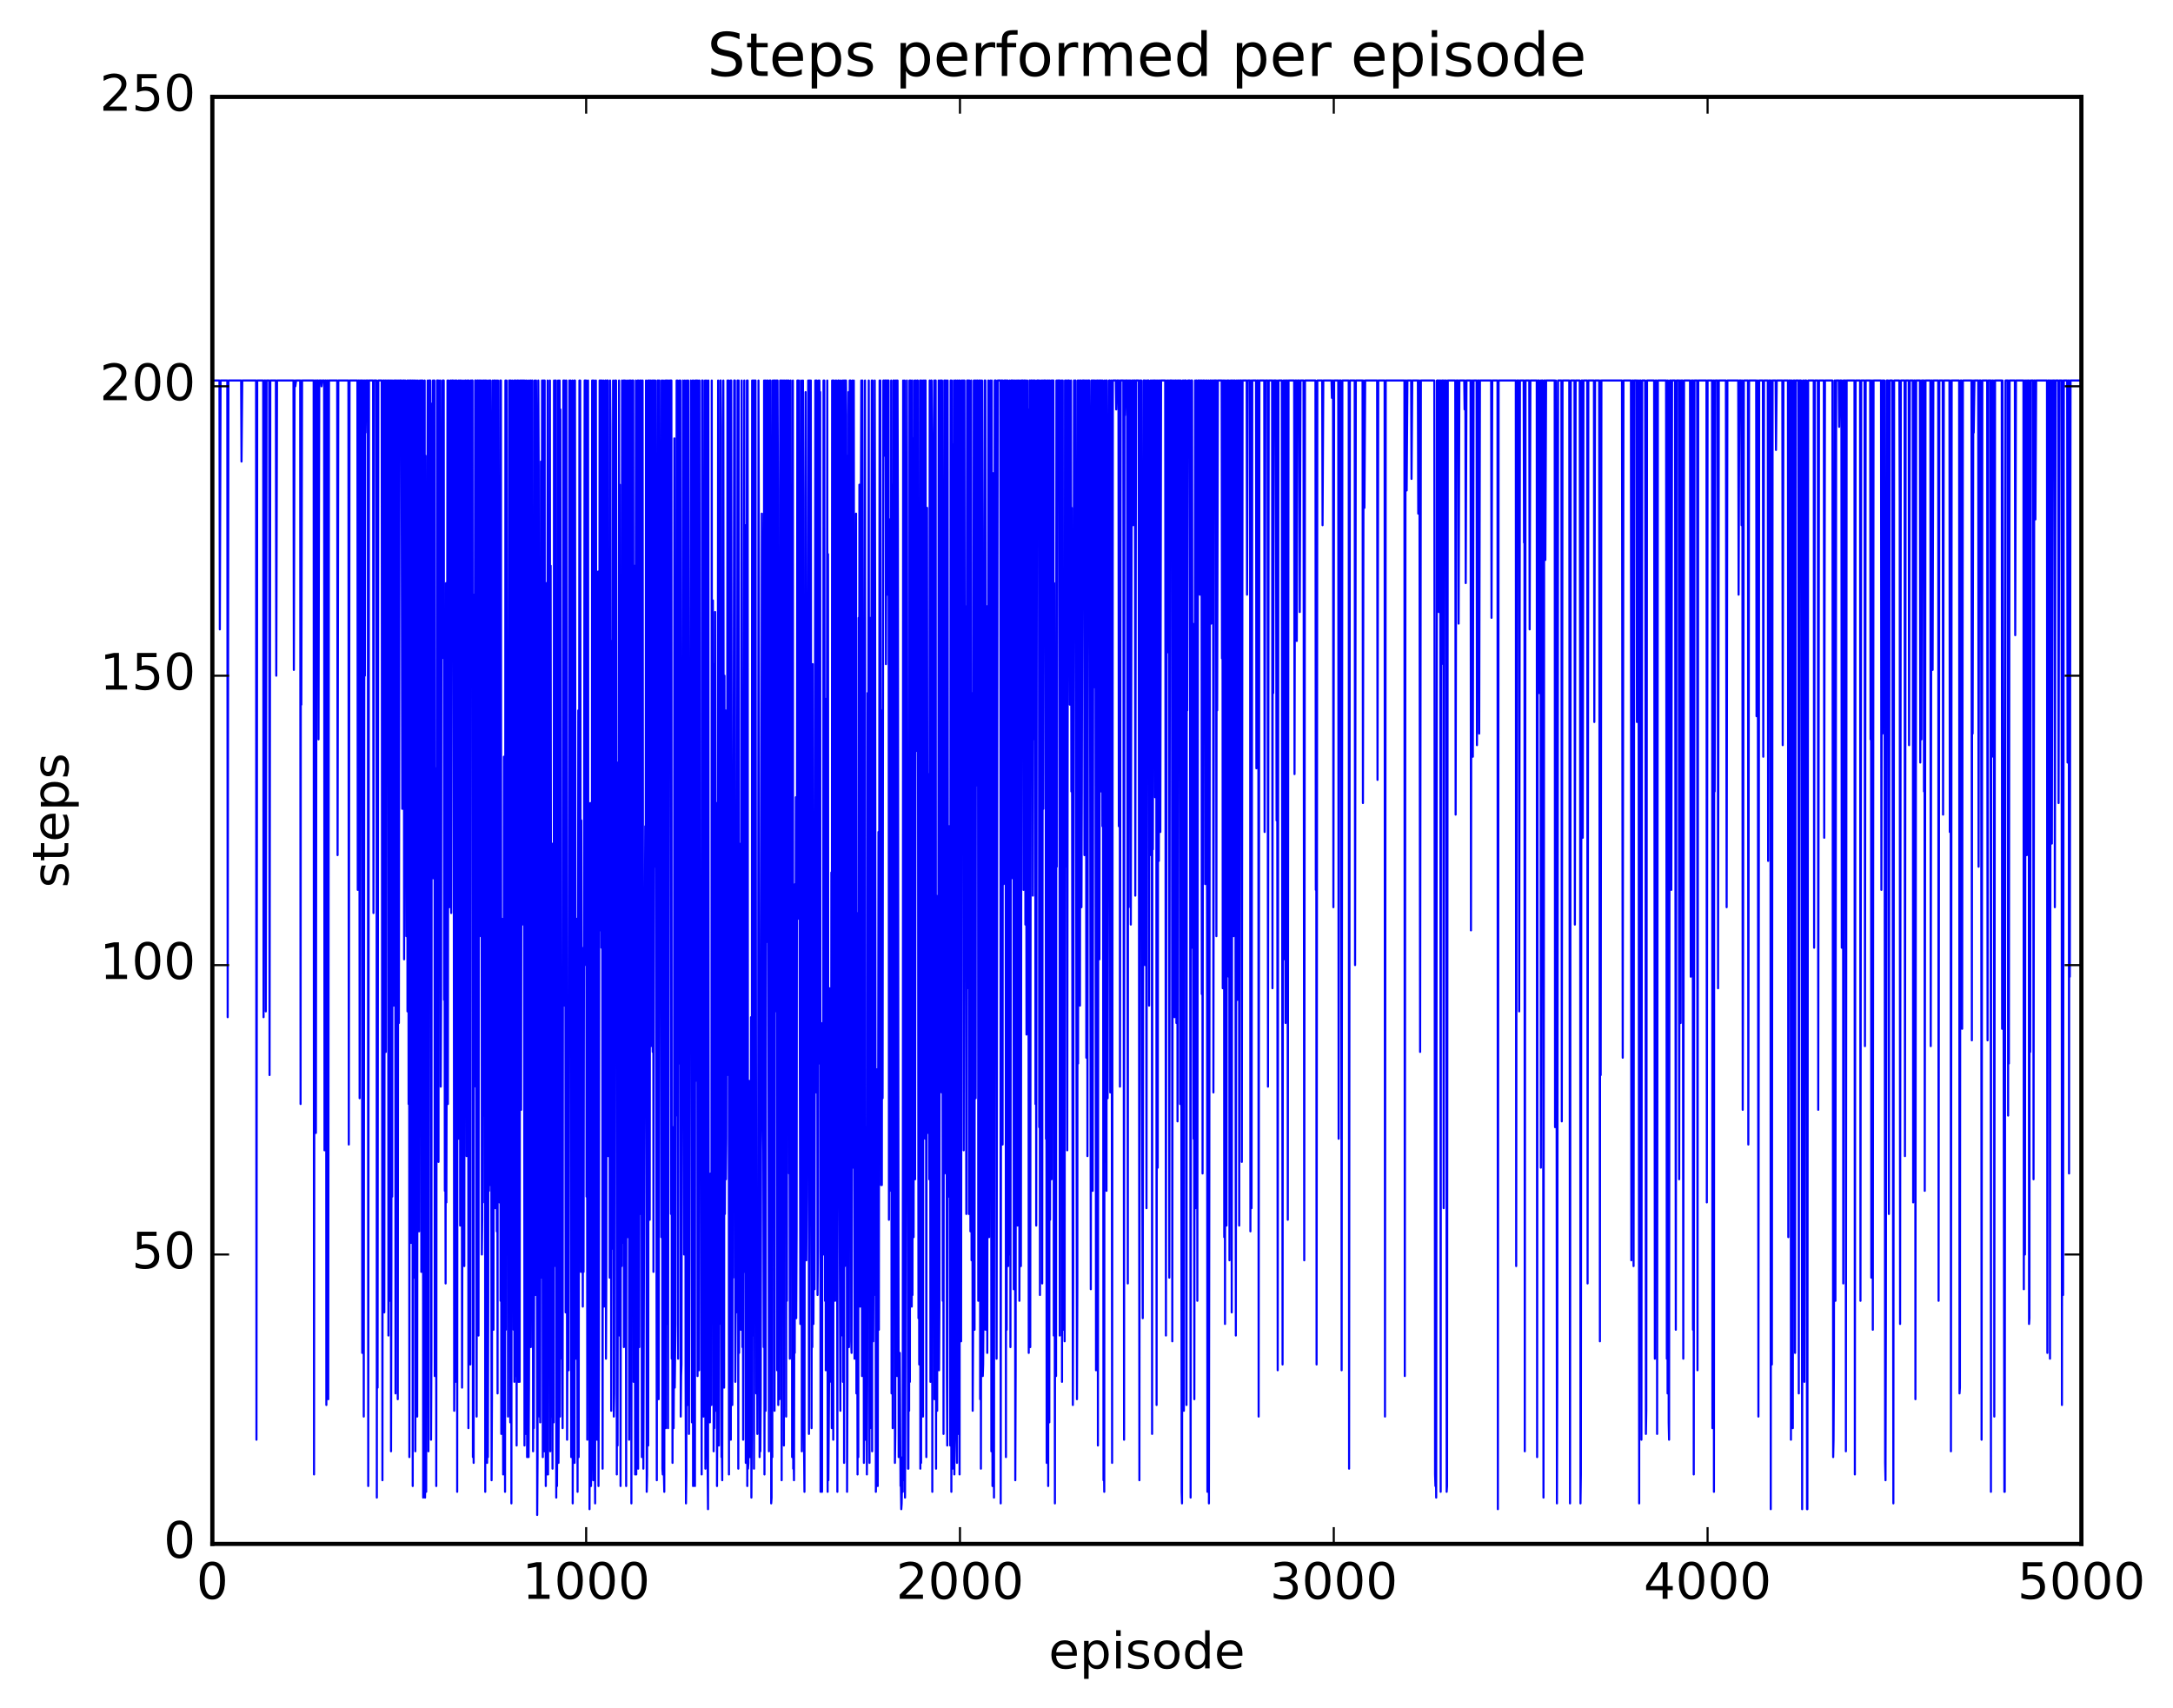 <?xml version="1.0" encoding="utf-8" standalone="no"?>
<!DOCTYPE svg PUBLIC "-//W3C//DTD SVG 1.1//EN"
  "http://www.w3.org/Graphics/SVG/1.1/DTD/svg11.dtd">
<!-- Created with matplotlib (http://matplotlib.org/) -->
<svg height="408pt" version="1.1" viewBox="0 0 519 408" width="519pt" xmlns="http://www.w3.org/2000/svg" xmlns:xlink="http://www.w3.org/1999/xlink">
 <defs>
  <style type="text/css">
*{stroke-linecap:butt;stroke-linejoin:round;stroke-miterlimit:100000;}
  </style>
 </defs>
 <g id="figure_1">
  <g id="patch_1">
   <path d="M 0 408.169 
L 519.589 408.169 
L 519.589 0 
L 0 0 
z
" style="fill:#ffffff;"/>
  </g>
  <g id="axes_1">
   <g id="patch_2">
    <path d="M 50.719 368.742 
L 497.119 368.742 
L 497.119 23.142 
L 50.719 23.142 
z
" style="fill:#ffffff;"/>
   </g>
   <g id="line2d_1">
    <path clip-path="url(#p1245a27d84)" d="M 50.808 90.879 
L 52.415 90.879 
L 52.504 150.323 
L 52.683 90.879 
L 54.29 90.879 
L 54.379 242.943 
L 54.558 90.879 
L 57.593 90.879 
L 57.683 110.233 
L 57.861 90.879 
L 61.165 90.879 
L 61.254 343.859 
L 61.432 90.879 
L 62.861 90.879 
L 62.95 242.943 
L 63.129 90.879 
L 63.397 90.879 
L 63.486 241.561 
L 63.664 90.879 
L 64.289 90.879 
L 64.379 256.767 
L 64.557 90.879 
L 65.896 90.879 
L 65.986 161.382 
L 66.164 90.879 
L 70.093 90.879 
L 70.182 159.999 
L 70.36 90.879 
L 70.45 90.879 
L 70.539 92.262 
L 70.717 90.879 
L 71.7 90.879 
L 71.789 263.679 
L 71.878 90.879 
L 71.967 168.294 
L 72.146 90.879 
L 74.914 90.879 
L 75.003 352.153 
L 75.181 90.879 
L 75.36 90.879 
L 75.449 270.591 
L 75.628 90.879 
L 75.985 90.879 
L 76.074 176.588 
L 76.253 90.879 
L 76.699 90.879 
L 76.789 92.262 
L 76.967 90.879 
L 77.413 90.879 
L 77.503 274.739 
L 77.681 90.879 
L 77.86 90.879 
L 77.949 335.564 
L 78.128 90.879 
L 78.306 90.879 
L 78.396 334.182 
L 78.574 90.879 
L 80.538 90.879 
L 80.628 204.236 
L 80.806 90.879 
L 83.217 90.879 
L 83.306 273.356 
L 83.485 90.879 
L 85.359 90.879 
L 85.449 212.531 
L 85.627 90.879 
L 85.806 90.879 
L 85.895 262.297 
L 86.074 90.879 
L 86.431 90.879 
L 86.52 323.123 
L 86.699 90.879 
L 86.788 90.879 
L 86.877 338.329 
L 87.056 90.879 
L 87.145 161.382 
L 87.234 90.879 
L 87.324 103.321 
L 87.502 90.879 
L 87.859 90.879 
L 87.949 354.918 
L 88.127 90.879 
L 89.109 90.879 
L 89.198 218.06 
L 89.377 90.879 
L 89.913 90.879 
L 90.002 357.683 
L 90.091 201.471 
L 90.181 331.417 
L 90.359 90.879 
L 91.163 90.879 
L 91.341 353.535 
L 91.52 90.879 
L 91.698 90.879 
L 91.788 313.446 
L 91.966 90.879 
L 92.055 90.879 
L 92.145 251.238 
L 92.323 90.879 
L 92.413 144.793 
L 92.591 90.879 
L 92.68 90.879 
L 92.77 318.975 
L 92.948 90.879 
L 93.037 90.879 
L 93.127 310.681 
L 93.216 266.444 
L 93.305 90.879 
L 93.395 346.623 
L 93.484 302.387 
L 93.573 90.879 
L 93.662 285.798 
L 93.841 90.879 
L 94.02 240.179 
L 94.198 90.879 
L 94.377 90.879 
L 94.466 332.799 
L 94.555 90.879 
L 94.645 212.531 
L 94.823 90.879 
L 94.912 90.879 
L 95.002 334.182 
L 95.18 90.879 
L 95.269 244.326 
L 95.448 90.879 
L 95.894 90.879 
L 96.073 193.177 
L 96.252 90.879 
L 96.43 90.879 
L 96.519 229.119 
L 96.698 90.879 
L 96.787 90.879 
L 96.877 207.001 
L 96.966 143.411 
L 97.055 223.59 
L 97.234 90.879 
L 97.323 241.561 
L 97.412 90.879 
L 97.501 128.204 
L 97.591 263.679 
L 97.68 90.879 
L 97.769 348.006 
L 97.948 90.879 
L 98.126 90.879 
L 98.216 296.857 
L 98.394 90.879 
L 98.484 90.879 
L 98.573 354.918 
L 98.751 90.879 
L 98.841 305.151 
L 99.019 90.879 
L 99.109 90.879 
L 99.198 346.623 
L 99.287 200.089 
L 99.376 237.414 
L 99.466 90.879 
L 99.644 338.329 
L 99.823 90.879 
L 99.912 266.444 
L 100.001 197.324 
L 100.091 294.092 
L 100.269 90.879 
L 100.358 220.825 
L 100.537 90.879 
L 100.626 303.769 
L 100.716 90.879 
L 100.805 133.734 
L 100.894 294.092 
L 100.983 90.879 
L 101.073 357.683 
L 101.162 180.735 
L 101.251 306.534 
L 101.43 90.879 
L 101.519 357.683 
L 101.608 108.851 
L 101.787 356.3 
L 102.144 90.879 
L 102.323 346.623 
L 102.501 90.879 
L 102.769 90.879 
L 102.858 158.617 
L 102.948 343.859 
L 103.037 324.505 
L 103.126 96.409 
L 103.215 151.705 
L 103.394 90.879 
L 103.483 209.766 
L 103.662 90.879 
L 103.751 90.879 
L 103.84 328.652 
L 103.93 327.27 
L 104.019 294.092 
L 104.108 183.5 
L 104.197 354.918 
L 104.376 90.879 
L 104.555 90.879 
L 104.733 277.503 
L 104.822 90.879 
L 104.912 135.116 
L 105.001 182.118 
L 105.18 90.879 
L 105.269 259.532 
L 105.358 237.414 
L 105.447 124.057 
L 105.537 157.235 
L 105.715 90.879 
L 105.983 90.879 
L 106.072 238.796 
L 106.162 205.619 
L 106.251 284.415 
L 106.34 259.532 
L 106.429 306.534 
L 106.519 139.263 
L 106.608 287.18 
L 106.697 249.855 
L 106.876 90.879 
L 106.965 263.679 
L 107.144 90.879 
L 107.322 216.678 
L 107.412 208.383 
L 107.59 90.879 
L 107.679 90.879 
L 107.769 218.06 
L 107.947 90.879 
L 108.126 90.879 
L 108.215 129.587 
L 108.304 90.879 
L 108.483 336.947 
L 108.572 309.299 
L 108.661 90.879 
L 108.751 330.035 
L 108.84 90.879 
L 108.929 183.5 
L 109.108 90.879 
L 109.197 356.3 
L 109.286 153.087 
L 109.376 219.443 
L 109.554 90.879 
L 109.644 271.974 
L 109.822 90.879 
L 109.911 292.71 
L 110.09 90.879 
L 110.179 90.879 
L 110.358 331.417 
L 110.447 287.18 
L 110.626 90.879 
L 110.893 302.387 
L 111.072 90.879 
L 111.161 90.879 
L 111.251 202.854 
L 111.34 143.411 
L 111.429 276.121 
L 111.518 90.879 
L 111.608 260.915 
L 111.786 90.879 
L 111.876 341.094 
L 111.965 90.879 
L 112.054 321.74 
L 112.143 121.292 
L 112.322 325.887 
L 112.411 90.879 
L 112.501 95.027 
L 112.679 90.879 
L 112.858 90.879 
L 112.947 348.006 
L 113.036 230.502 
L 113.125 349.388 
L 113.215 142.028 
L 113.304 259.532 
L 113.483 90.879 
L 113.661 90.879 
L 113.84 338.329 
L 114.018 90.879 
L 114.197 90.879 
L 114.286 318.975 
L 114.465 90.879 
L 114.643 208.383 
L 114.733 90.879 
L 114.822 223.59 
L 114.911 90.879 
L 115 135.116 
L 115.09 299.622 
L 115.179 291.327 
L 115.268 90.879 
L 115.447 266.444 
L 115.536 90.879 
L 115.715 287.18 
L 115.804 90.879 
L 115.893 356.3 
L 115.982 90.879 
L 116.072 266.444 
L 116.25 90.879 
L 116.34 349.388 
L 116.429 204.236 
L 116.518 348.006 
L 116.607 312.063 
L 116.697 90.879 
L 116.786 284.415 
L 116.965 90.879 
L 117.054 283.033 
L 117.143 90.879 
L 117.232 112.998 
L 117.411 353.535 
L 117.5 334.182 
L 117.679 90.879 
L 117.857 317.593 
L 118.036 90.879 
L 118.125 230.502 
L 118.214 90.879 
L 118.304 288.563 
L 118.393 252.62 
L 118.482 258.15 
L 118.572 90.879 
L 118.661 294.092 
L 118.75 177.971 
L 118.839 332.799 
L 118.929 90.879 
L 119.018 233.267 
L 119.107 198.707 
L 119.197 200.089 
L 119.286 287.18 
L 119.464 90.879 
L 119.554 310.681 
L 119.643 90.879 
L 119.732 342.476 
L 119.821 318.975 
L 119.911 219.443 
L 120.179 352.153 
L 120.268 324.505 
L 120.357 180.735 
L 120.625 356.3 
L 120.714 90.879 
L 120.804 317.593 
L 120.982 90.879 
L 121.161 299.622 
L 121.25 165.529 
L 121.339 338.329 
L 121.607 90.879 
L 121.696 299.622 
L 121.786 90.879 
L 121.875 339.711 
L 121.964 90.879 
L 122.053 172.441 
L 122.143 359.065 
L 122.321 90.879 
L 122.411 265.062 
L 122.5 173.823 
L 122.678 317.593 
L 122.768 90.879 
L 122.857 330.035 
L 123.036 90.879 
L 123.125 328.652 
L 123.214 90.879 
L 123.393 345.241 
L 123.571 90.879 
L 123.661 90.879 
L 123.839 330.035 
L 123.928 90.879 
L 124.107 330.035 
L 124.285 90.879 
L 124.375 90.879 
L 124.464 265.062 
L 124.643 90.879 
L 124.732 220.825 
L 124.821 90.879 
L 124.91 157.235 
L 125.089 90.879 
L 125.268 345.241 
L 125.357 90.879 
L 125.625 342.476 
L 125.714 90.879 
L 125.803 106.086 
L 125.893 348.006 
L 125.982 285.798 
L 126.16 90.879 
L 126.25 348.006 
L 126.339 331.417 
L 126.428 292.71 
L 126.607 90.879 
L 126.696 90.879 
L 126.785 321.74 
L 126.875 283.033 
L 127.053 90.879 
L 127.142 90.879 
L 127.321 346.623 
L 127.41 316.211 
L 127.5 341.094 
L 127.589 291.327 
L 127.678 90.879 
L 127.857 309.299 
L 128.035 90.879 
L 128.125 108.851 
L 128.303 361.83 
L 128.392 348.006 
L 128.571 90.879 
L 128.66 111.615 
L 128.839 338.329 
L 128.928 302.387 
L 129.017 339.711 
L 129.196 110.233 
L 129.285 305.151 
L 129.464 90.879 
L 129.642 348.006 
L 129.732 90.879 
L 129.821 260.915 
L 129.91 90.879 
L 129.999 346.623 
L 130.089 90.879 
L 130.178 334.182 
L 130.267 295.475 
L 130.357 354.918 
L 130.446 139.263 
L 130.624 352.153 
L 130.714 285.798 
L 130.803 90.879 
L 130.892 352.153 
L 131.071 213.913 
L 131.16 318.975 
L 131.339 90.879 
L 131.428 346.623 
L 131.517 135.116 
L 131.696 338.329 
L 131.785 294.092 
L 131.874 299.622 
L 131.964 350.771 
L 132.053 201.471 
L 132.231 339.711 
L 132.321 90.879 
L 132.41 302.387 
L 132.499 248.473 
L 132.678 90.879 
L 132.767 90.879 
L 132.856 357.683 
L 132.946 180.735 
L 133.035 354.918 
L 133.124 336.947 
L 133.213 348.006 
L 133.303 90.879 
L 133.392 349.388 
L 133.481 330.035 
L 133.66 90.879 
L 133.749 338.329 
L 133.838 97.791 
L 134.017 306.534 
L 134.106 242.943 
L 134.196 324.505 
L 134.285 312.063 
L 134.374 341.094 
L 134.553 90.879 
L 134.642 90.879 
L 134.821 240.179 
L 134.91 90.879 
L 134.999 155.852 
L 135.088 313.446 
L 135.267 90.879 
L 135.445 343.859 
L 135.535 313.446 
L 135.624 317.593 
L 135.713 299.622 
L 135.803 327.27 
L 135.981 90.879 
L 136.16 236.031 
L 136.249 90.879 
L 136.428 348.006 
L 136.517 327.27 
L 136.695 90.879 
L 136.785 359.065 
L 136.874 324.505 
L 136.963 320.358 
L 137.053 252.62 
L 137.142 90.879 
L 137.231 349.388 
L 137.32 90.879 
L 137.499 277.503 
L 137.588 324.505 
L 137.677 309.299 
L 137.767 219.443 
L 137.945 356.3 
L 138.124 169.676 
L 138.213 348.006 
L 138.392 90.879 
L 138.481 219.443 
L 138.57 90.879 
L 138.749 303.769 
L 138.838 195.942 
L 138.927 258.15 
L 139.017 226.355 
L 139.195 312.063 
L 139.285 236.031 
L 139.374 303.769 
L 139.463 240.179 
L 139.642 90.879 
L 139.82 90.879 
L 139.909 230.502 
L 139.999 90.879 
L 140.088 285.798 
L 140.177 180.735 
L 140.267 343.859 
L 140.445 90.879 
L 140.534 288.563 
L 140.624 248.473 
L 140.713 209.766 
L 140.802 360.447 
L 140.892 325.887 
L 140.981 191.795 
L 141.159 354.918 
L 141.249 343.859 
L 141.338 298.239 
L 141.427 90.879 
L 141.517 331.417 
L 141.606 90.879 
L 141.695 353.535 
L 141.784 291.327 
L 141.874 90.879 
L 142.052 338.329 
L 142.141 359.065 
L 142.32 90.879 
L 142.499 259.532 
L 142.588 343.859 
L 142.677 316.211 
L 142.856 136.499 
L 142.945 354.918 
L 143.034 325.887 
L 143.213 90.879 
L 143.302 90.879 
L 143.391 222.207 
L 143.481 90.879 
L 143.659 226.355 
L 143.749 90.879 
L 143.927 350.771 
L 144.106 90.879 
L 144.284 312.063 
L 144.373 289.945 
L 144.552 90.879 
L 144.641 90.879 
L 144.731 324.505 
L 144.82 302.387 
L 144.998 90.879 
L 145.177 90.879 
L 145.266 276.121 
L 145.356 147.558 
L 145.445 166.911 
L 145.534 137.881 
L 145.623 305.151 
L 145.713 90.879 
L 145.802 101.939 
L 145.981 336.947 
L 146.159 153.087 
L 146.248 298.239 
L 146.427 90.879 
L 146.605 338.329 
L 146.695 332.799 
L 146.873 90.879 
L 146.963 161.382 
L 147.141 90.879 
L 147.32 352.153 
L 147.409 182.118 
L 147.498 345.241 
L 147.677 205.619 
L 147.766 229.119 
L 147.855 90.879 
L 147.945 318.975 
L 148.034 115.763 
L 148.213 354.918 
L 148.302 271.974 
L 148.391 284.415 
L 148.48 302.387 
L 148.57 90.879 
L 148.748 277.503 
L 148.837 296.857 
L 148.927 90.879 
L 149.016 321.74 
L 149.105 90.879 
L 149.195 252.62 
L 149.284 90.879 
L 149.552 354.918 
L 149.73 90.879 
L 149.909 295.475 
L 149.998 287.18 
L 150.087 295.475 
L 150.177 90.879 
L 150.266 343.859 
L 150.355 296.857 
L 150.445 90.879 
L 150.534 274.739 
L 150.623 90.879 
L 150.802 359.065 
L 150.98 90.879 
L 151.069 265.062 
L 151.248 90.879 
L 151.337 330.035 
L 151.516 135.116 
L 151.694 352.153 
L 151.873 90.879 
L 151.962 352.153 
L 152.052 204.236 
L 152.141 336.947 
L 152.319 90.879 
L 152.409 350.771 
L 152.498 90.879 
L 152.677 321.74 
L 152.855 90.879 
L 152.944 289.945 
L 153.123 90.879 
L 153.301 348.006 
L 153.48 90.879 
L 153.659 350.771 
L 154.105 197.324 
L 154.194 266.444 
L 154.284 90.879 
L 154.462 356.3 
L 154.551 352.153 
L 154.641 314.828 
L 154.73 90.879 
L 154.819 345.241 
L 154.998 90.879 
L 155.087 90.879 
L 155.176 291.327 
L 155.355 90.879 
L 155.444 249.855 
L 155.533 223.59 
L 155.712 90.879 
L 155.891 251.238 
L 155.98 90.879 
L 156.069 303.769 
L 156.248 90.879 
L 156.337 207.001 
L 156.516 90.879 
L 156.873 353.535 
L 157.051 90.879 
L 157.141 211.148 
L 157.23 90.879 
L 157.319 334.182 
L 157.498 90.879 
L 157.587 136.499 
L 157.765 124.057 
L 157.944 295.475 
L 158.033 90.879 
L 158.212 350.771 
L 158.301 352.153 
L 158.39 90.879 
L 158.569 352.153 
L 158.658 356.3 
L 158.837 90.879 
L 159.015 341.094 
L 159.105 90.879 
L 159.194 144.793 
L 159.283 90.879 
L 159.373 316.211 
L 159.462 90.879 
L 159.551 341.094 
L 159.819 90.879 
L 159.908 180.735 
L 160.087 90.879 
L 160.176 90.879 
L 160.265 289.945 
L 160.355 90.879 
L 160.444 324.505 
L 160.533 273.356 
L 160.622 349.388 
L 160.712 269.209 
L 160.89 341.094 
L 160.98 323.123 
L 161.069 104.703 
L 161.158 331.417 
L 161.247 323.123 
L 161.337 316.211 
L 161.426 240.179 
L 161.515 266.444 
L 161.605 90.879 
L 161.694 147.558 
L 161.783 144.793 
L 161.872 90.879 
L 161.962 324.505 
L 162.14 115.763 
L 162.229 254.003 
L 162.319 90.879 
L 162.408 175.206 
L 162.497 90.879 
L 162.587 338.329 
L 162.676 328.652 
L 162.765 325.887 
L 163.122 90.879 
L 163.39 299.622 
L 163.479 294.092 
L 163.569 90.879 
L 163.747 327.27 
L 163.837 359.065 
L 163.926 352.153 
L 164.015 90.879 
L 164.283 335.564 
L 164.372 90.879 
L 164.551 342.476 
L 164.64 299.622 
L 164.729 159.999 
L 164.819 241.561 
L 164.997 90.879 
L 165.265 339.711 
L 165.354 336.947 
L 165.444 90.879 
L 165.533 354.918 
L 165.622 90.879 
L 165.801 332.799 
L 165.89 143.411 
L 165.979 354.918 
L 166.069 90.879 
L 166.158 258.15 
L 166.247 90.879 
L 166.336 183.5 
L 166.426 90.879 
L 166.515 164.147 
L 166.604 328.652 
L 166.693 90.879 
L 166.872 302.387 
L 166.961 327.27 
L 167.051 90.879 
L 167.14 216.678 
L 167.229 212.531 
L 167.318 258.15 
L 167.408 237.414 
L 167.586 352.153 
L 167.676 90.879 
L 167.765 252.62 
L 167.854 90.879 
L 167.943 166.911 
L 168.033 338.329 
L 168.211 202.854 
L 168.301 328.652 
L 168.39 90.879 
L 168.479 350.771 
L 168.568 342.476 
L 168.747 90.879 
L 169.015 350.771 
L 169.104 360.447 
L 169.193 90.879 
L 169.283 334.182 
L 169.372 296.857 
L 169.461 298.239 
L 169.55 339.711 
L 169.729 280.268 
L 169.908 335.564 
L 169.997 90.879 
L 170.086 316.211 
L 170.265 143.411 
L 170.443 346.623 
L 170.533 158.617 
L 170.622 341.094 
L 170.711 316.211 
L 170.8 146.175 
L 170.979 336.947 
L 171.157 191.795 
L 171.247 354.918 
L 171.336 335.564 
L 171.515 90.879 
L 171.693 345.241 
L 171.782 309.299 
L 171.872 316.211 
L 172.05 90.879 
L 172.14 90.879 
L 172.229 101.939 
L 172.318 348.006 
L 172.407 345.241 
L 172.497 353.535 
L 172.586 302.387 
L 172.675 305.151 
L 172.765 90.879 
L 172.943 331.417 
L 173.032 161.382 
L 173.122 289.945 
L 173.211 266.444 
L 173.3 169.676 
L 173.389 281.651 
L 173.479 271.974 
L 173.568 179.353 
L 173.657 256.767 
L 173.747 90.879 
L 173.836 179.353 
L 174.014 90.879 
L 174.104 352.153 
L 174.282 193.177 
L 174.372 307.916 
L 174.461 90.879 
L 174.55 343.859 
L 174.639 90.879 
L 174.907 335.564 
L 174.997 269.209 
L 175.086 305.151 
L 175.354 90.879 
L 175.532 90.879 
L 175.621 330.035 
L 175.711 313.446 
L 175.8 303.769 
L 175.889 313.446 
L 175.979 296.857 
L 176.157 90.879 
L 176.336 350.771 
L 176.425 90.879 
L 176.514 323.123 
L 176.604 201.471 
L 176.693 224.972 
L 176.961 317.593 
L 177.139 90.879 
L 177.318 321.74 
L 177.407 267.827 
L 177.496 343.859 
L 177.586 285.798 
L 177.764 90.879 
L 177.853 303.769 
L 178.032 125.439 
L 178.121 349.388 
L 178.211 273.356 
L 178.3 296.857 
L 178.389 90.879 
L 178.478 354.918 
L 178.568 90.879 
L 178.657 350.771 
L 178.746 349.388 
L 178.836 321.74 
L 178.925 258.15 
L 179.103 348.006 
L 179.193 314.828 
L 179.282 342.476 
L 179.371 242.943 
L 179.461 357.683 
L 179.55 342.476 
L 179.639 90.879 
L 179.728 318.975 
L 179.907 90.879 
L 179.996 90.879 
L 180.085 350.771 
L 180.264 90.879 
L 180.353 255.385 
L 180.443 90.879 
L 180.621 332.799 
L 180.8 294.092 
L 180.889 342.476 
L 180.978 299.622 
L 181.068 328.652 
L 181.157 90.879 
L 181.246 132.351 
L 181.425 348.006 
L 181.514 273.356 
L 181.603 346.623 
L 181.693 334.182 
L 181.96 122.675 
L 182.05 139.263 
L 182.228 265.062 
L 182.317 274.739 
L 182.407 321.74 
L 182.496 90.879 
L 182.585 352.153 
L 182.675 273.356 
L 182.764 90.879 
L 182.853 336.947 
L 183.121 90.879 
L 183.21 224.972 
L 183.389 90.879 
L 183.657 346.623 
L 183.835 90.879 
L 184.014 90.879 
L 184.103 129.587 
L 184.192 359.065 
L 184.282 357.683 
L 184.371 201.471 
L 184.46 348.006 
L 184.549 90.879 
L 184.639 267.827 
L 184.817 90.879 
L 184.907 90.879 
L 184.996 336.947 
L 185.085 90.879 
L 185.174 241.561 
L 185.353 90.879 
L 185.442 207.001 
L 185.532 90.879 
L 185.621 327.27 
L 185.71 90.879 
L 185.799 117.145 
L 185.889 335.564 
L 185.978 271.974 
L 186.157 334.182 
L 186.335 90.879 
L 186.424 294.092 
L 186.514 90.879 
L 186.692 353.535 
L 186.781 90.879 
L 186.871 230.502 
L 187.049 90.879 
L 187.228 345.241 
L 187.317 90.879 
L 187.406 92.262 
L 187.496 280.268 
L 187.674 90.879 
L 187.764 338.329 
L 187.853 90.879 
L 187.942 310.681 
L 188.121 90.879 
L 188.21 231.884 
L 188.299 189.03 
L 188.389 90.879 
L 188.478 280.268 
L 188.567 254.003 
L 188.656 324.505 
L 188.835 90.879 
L 189.013 291.327 
L 189.103 115.763 
L 189.192 348.006 
L 189.281 295.475 
L 189.371 90.879 
L 189.46 350.771 
L 189.549 346.623 
L 189.638 353.535 
L 189.728 299.622 
L 189.817 323.123 
L 189.906 211.148 
L 189.996 266.444 
L 190.085 190.412 
L 190.174 314.828 
L 190.263 294.092 
L 190.442 90.879 
L 190.531 219.443 
L 190.621 90.879 
L 190.71 179.353 
L 190.799 90.879 
L 190.978 224.972 
L 191.156 316.211 
L 191.335 90.879 
L 191.513 346.623 
L 191.603 140.646 
L 191.692 284.415 
L 191.781 90.879 
L 191.87 339.711 
L 191.96 336.947 
L 192.138 356.3 
L 192.317 118.527 
L 192.406 93.644 
L 192.585 301.004 
L 192.674 285.798 
L 192.763 255.385 
L 193.031 90.879 
L 193.12 90.879 
L 193.21 342.476 
L 193.299 292.71 
L 193.388 90.879 
L 193.477 132.351 
L 193.567 292.71 
L 193.656 90.879 
L 193.835 341.094 
L 193.924 262.297 
L 194.013 321.74 
L 194.102 158.617 
L 194.281 316.211 
L 194.37 285.798 
L 194.549 307.916 
L 194.727 90.879 
L 194.817 128.204 
L 194.906 90.879 
L 194.995 260.915 
L 195.085 90.879 
L 195.263 309.299 
L 195.352 298.239 
L 195.531 90.879 
L 195.62 254.003 
L 195.709 90.879 
L 195.799 124.057 
L 195.888 93.644 
L 195.977 356.3 
L 196.067 339.711 
L 196.156 353.535 
L 196.245 325.887 
L 196.334 356.3 
L 196.424 244.326 
L 196.513 259.532 
L 196.602 289.945 
L 196.692 90.879 
L 196.781 299.622 
L 196.87 90.879 
L 197.049 310.681 
L 197.138 166.911 
L 197.227 327.27 
L 197.317 295.475 
L 197.406 277.503 
L 197.584 90.879 
L 197.674 356.3 
L 197.763 132.351 
L 197.852 353.535 
L 197.941 341.094 
L 198.031 327.27 
L 198.12 236.031 
L 198.299 276.121 
L 198.388 260.915 
L 198.477 330.035 
L 198.566 208.383 
L 198.656 341.094 
L 198.745 90.879 
L 198.834 289.945 
L 198.924 90.879 
L 199.013 343.859 
L 199.191 90.879 
L 199.281 309.299 
L 199.37 231.884 
L 199.459 310.681 
L 199.638 90.879 
L 199.727 90.879 
L 199.816 108.851 
L 199.995 356.3 
L 200.173 90.879 
L 200.352 90.879 
L 200.531 285.798 
L 200.709 336.947 
L 200.798 90.879 
L 200.888 280.268 
L 200.977 224.972 
L 201.156 318.975 
L 201.245 90.879 
L 201.334 330.035 
L 201.513 90.879 
L 201.602 349.388 
L 201.691 90.879 
L 201.781 302.387 
L 201.87 90.879 
L 201.959 161.382 
L 202.048 90.879 
L 202.138 99.174 
L 202.316 356.3 
L 202.405 330.035 
L 202.495 108.851 
L 202.584 296.857 
L 202.673 93.644 
L 202.763 321.74 
L 202.941 90.879 
L 203.12 90.879 
L 203.298 320.358 
L 203.388 323.123 
L 203.477 276.121 
L 203.566 90.879 
L 203.655 274.739 
L 203.745 215.295 
L 203.834 278.886 
L 203.923 90.879 
L 204.102 324.505 
L 204.28 254.003 
L 204.459 122.675 
L 204.548 332.799 
L 204.637 237.414 
L 204.816 352.153 
L 204.905 218.06 
L 204.995 348.006 
L 205.084 147.558 
L 205.173 213.913 
L 205.262 115.763 
L 205.352 157.235 
L 205.441 312.063 
L 205.62 118.527 
L 205.709 90.879 
L 205.887 328.652 
L 205.977 90.879 
L 206.066 142.028 
L 206.334 349.388 
L 206.423 335.564 
L 206.512 278.886 
L 206.602 90.879 
L 206.691 343.859 
L 206.78 330.035 
L 206.869 343.859 
L 206.959 269.209 
L 207.048 352.153 
L 207.137 330.035 
L 207.227 165.529 
L 207.316 248.473 
L 207.494 90.879 
L 207.673 349.388 
L 207.762 147.558 
L 207.852 341.094 
L 207.941 312.063 
L 208.209 90.879 
L 208.298 346.623 
L 208.387 90.879 
L 208.566 320.358 
L 208.655 289.945 
L 208.744 309.299 
L 208.923 90.879 
L 209.012 140.646 
L 209.191 356.3 
L 209.28 348.006 
L 209.369 328.652 
L 209.459 255.385 
L 209.637 354.918 
L 209.816 198.707 
L 209.905 317.593 
L 210.084 90.879 
L 210.173 166.911 
L 210.262 90.879 
L 210.441 283.033 
L 210.53 259.532 
L 210.619 283.033 
L 210.709 169.676 
L 210.798 262.297 
L 210.976 90.879 
L 211.066 90.879 
L 211.155 108.851 
L 211.333 90.879 
L 211.512 90.879 
L 211.601 158.617 
L 211.78 90.879 
L 211.869 90.879 
L 211.958 142.028 
L 212.137 90.879 
L 212.226 90.879 
L 212.316 291.327 
L 212.494 124.057 
L 212.583 256.767 
L 212.673 124.057 
L 212.762 284.415 
L 212.851 90.879 
L 212.941 332.799 
L 213.03 115.763 
L 213.208 341.094 
L 213.387 90.879 
L 213.565 90.879 
L 213.655 130.969 
L 213.744 349.388 
L 213.833 342.476 
L 213.923 90.879 
L 214.012 325.887 
L 214.19 90.879 
L 214.28 328.652 
L 214.369 90.879 
L 214.458 125.439 
L 214.637 348.006 
L 214.726 339.711 
L 214.815 346.623 
L 214.905 323.123 
L 215.083 354.918 
L 215.173 354.918 
L 215.262 360.447 
L 215.351 359.065 
L 215.53 348.006 
L 215.619 356.3 
L 215.708 90.879 
L 215.797 353.535 
L 215.976 184.883 
L 216.065 90.879 
L 216.155 357.683 
L 216.244 325.887 
L 216.601 90.879 
L 216.869 350.771 
L 216.958 350.771 
L 217.047 314.828 
L 217.137 336.947 
L 217.226 90.879 
L 217.315 330.035 
L 217.494 90.879 
L 217.583 140.646 
L 217.672 121.292 
L 217.762 312.063 
L 217.851 90.879 
L 217.94 309.299 
L 218.119 104.703 
L 218.208 295.475 
L 218.387 90.879 
L 218.565 281.651 
L 218.744 90.879 
L 218.833 106.086 
L 218.922 179.353 
L 219.101 90.879 
L 219.19 90.879 
L 219.369 314.828 
L 219.458 241.561 
L 219.547 325.887 
L 219.637 291.327 
L 219.726 90.879 
L 219.815 350.771 
L 219.904 90.879 
L 219.994 349.388 
L 220.261 90.879 
L 220.44 338.329 
L 220.619 90.879 
L 220.708 262.297 
L 220.797 248.473 
L 220.886 90.879 
L 220.976 271.974 
L 221.065 90.879 
L 221.244 348.006 
L 221.422 121.292 
L 221.511 234.649 
L 221.601 194.559 
L 221.69 270.591 
L 221.779 184.883 
L 221.958 281.651 
L 222.047 90.879 
L 222.226 330.035 
L 222.404 90.879 
L 222.493 90.879 
L 222.583 107.468 
L 222.672 356.3 
L 222.851 112.998 
L 222.94 130.969 
L 223.118 90.879 
L 223.208 334.182 
L 223.386 90.879 
L 223.476 90.879 
L 223.565 350.771 
L 223.654 213.913 
L 223.743 236.031 
L 223.833 336.947 
L 223.922 216.678 
L 224.011 219.443 
L 224.101 267.827 
L 224.19 90.879 
L 224.279 327.27 
L 224.368 312.063 
L 224.547 90.879 
L 224.636 224.972 
L 224.815 90.879 
L 224.904 260.915 
L 224.993 90.879 
L 225.172 310.681 
L 225.261 201.471 
L 225.35 342.476 
L 225.529 90.879 
L 225.618 280.268 
L 225.708 90.879 
L 225.797 252.62 
L 225.886 219.443 
L 225.975 90.879 
L 226.154 328.652 
L 226.243 345.241 
L 226.333 90.879 
L 226.422 281.651 
L 226.511 248.473 
L 226.6 285.798 
L 226.69 197.324 
L 226.957 345.241 
L 227.047 90.879 
L 227.225 356.3 
L 227.315 90.879 
L 227.493 350.771 
L 227.582 299.622 
L 227.672 106.086 
L 227.761 258.15 
L 227.85 90.879 
L 227.94 352.153 
L 228.029 331.417 
L 228.207 90.879 
L 228.297 90.879 
L 228.475 343.859 
L 228.565 349.388 
L 228.654 90.879 
L 228.922 342.476 
L 229.011 90.879 
L 229.189 352.153 
L 229.279 90.879 
L 229.368 110.233 
L 229.547 320.358 
L 229.725 90.879 
L 229.814 90.879 
L 229.904 183.5 
L 230.082 90.879 
L 230.172 274.739 
L 230.35 90.879 
L 230.439 202.854 
L 230.529 144.793 
L 230.618 171.059 
L 230.797 289.945 
L 230.975 90.879 
L 231.154 90.879 
L 231.243 236.031 
L 231.332 90.879 
L 231.421 289.945 
L 231.511 90.879 
L 231.779 294.092 
L 231.957 90.879 
L 232.046 301.004 
L 232.136 165.529 
L 232.314 336.947 
L 232.404 320.358 
L 232.582 90.879 
L 232.761 317.593 
L 232.85 90.879 
L 233.029 262.297 
L 233.118 90.879 
L 233.207 187.647 
L 233.386 90.879 
L 233.475 90.879 
L 233.564 106.086 
L 233.653 310.681 
L 233.832 90.879 
L 233.921 161.382 
L 234.011 90.879 
L 234.1 334.182 
L 234.189 90.879 
L 234.278 350.771 
L 234.368 289.945 
L 234.546 90.879 
L 234.636 126.822 
L 234.725 328.652 
L 234.814 325.887 
L 234.903 312.063 
L 234.993 317.593 
L 235.171 90.879 
L 235.261 158.617 
L 235.35 90.879 
L 235.439 317.593 
L 235.528 313.446 
L 235.618 313.446 
L 235.707 144.793 
L 235.796 323.123 
L 235.885 255.385 
L 236.064 90.879 
L 236.243 295.475 
L 236.332 237.414 
L 236.51 90.879 
L 236.6 212.531 
L 236.689 97.791 
L 236.778 346.623 
L 236.868 90.879 
L 237.046 354.918 
L 237.135 112.998 
L 237.225 309.299 
L 237.314 216.678 
L 237.403 357.683 
L 237.582 90.879 
L 237.85 90.879 
L 238.028 324.505 
L 238.296 90.879 
L 238.921 90.879 
L 239.01 359.065 
L 239.189 90.879 
L 239.367 90.879 
L 239.457 273.356 
L 239.546 90.879 
L 239.635 124.057 
L 239.725 211.148 
L 239.903 90.879 
L 240.171 90.879 
L 240.26 348.006 
L 240.349 90.879 
L 240.439 317.593 
L 240.528 90.879 
L 240.617 204.236 
L 240.707 90.879 
L 240.796 302.387 
L 240.885 212.531 
L 240.974 299.622 
L 241.153 90.879 
L 241.242 154.47 
L 241.332 321.74 
L 241.51 90.879 
L 241.778 90.879 
L 241.867 209.766 
L 242.046 90.879 
L 242.135 307.916 
L 242.314 90.879 
L 242.492 353.535 
L 242.581 327.27 
L 242.671 90.879 
L 242.76 114.38 
L 242.849 249.855 
L 242.939 90.879 
L 243.028 292.71 
L 243.206 90.879 
L 243.296 288.563 
L 243.385 90.879 
L 243.474 310.681 
L 243.564 276.121 
L 243.742 90.879 
L 243.831 302.387 
L 244.01 90.879 
L 244.367 90.879 
L 244.456 212.531 
L 244.635 90.879 
L 244.813 90.879 
L 244.903 220.825 
L 244.992 90.879 
L 245.171 247.091 
L 245.349 90.879 
L 245.438 159.999 
L 245.528 97.791 
L 245.617 133.734 
L 245.706 323.123 
L 245.885 90.879 
L 245.974 90.879 
L 246.063 321.74 
L 246.242 90.879 
L 246.421 90.879 
L 246.51 169.676 
L 246.599 90.879 
L 246.688 213.913 
L 246.867 90.879 
L 247.045 90.879 
L 247.135 176.588 
L 247.224 90.879 
L 247.313 263.679 
L 247.403 148.94 
L 247.492 292.71 
L 247.67 90.879 
L 248.117 90.879 
L 248.206 269.209 
L 248.295 151.705 
L 248.385 309.299 
L 248.474 90.879 
L 248.742 271.974 
L 248.831 90.879 
L 248.92 306.534 
L 249.099 90.879 
L 249.188 193.177 
L 249.367 90.879 
L 249.724 90.879 
L 249.813 271.974 
L 249.902 227.737 
L 249.992 349.388 
L 250.081 90.879 
L 250.17 307.916 
L 250.26 90.879 
L 250.349 354.918 
L 250.527 90.879 
L 250.617 339.711 
L 250.706 90.879 
L 250.795 291.327 
L 251.063 90.879 
L 251.152 281.651 
L 251.331 90.879 
L 251.599 90.879 
L 251.688 318.975 
L 251.777 139.263 
L 251.956 359.065 
L 252.045 198.707 
L 252.224 328.652 
L 252.313 90.879 
L 252.402 207.001 
L 252.581 90.879 
L 253.027 90.879 
L 253.117 318.975 
L 253.206 90.879 
L 253.384 194.559 
L 253.563 90.879 
L 253.652 330.035 
L 253.831 90.879 
L 253.92 317.593 
L 254.009 305.151 
L 254.099 146.175 
L 254.277 320.358 
L 254.366 90.879 
L 254.456 207.001 
L 254.634 90.879 
L 254.724 90.879 
L 254.902 274.739 
L 255.081 90.879 
L 255.349 90.879 
L 255.527 168.294 
L 255.795 90.879 
L 255.884 189.03 
L 255.973 121.292 
L 256.241 335.564 
L 256.331 302.387 
L 256.509 90.879 
L 256.598 97.791 
L 256.777 90.879 
L 256.866 90.879 
L 257.223 334.182 
L 257.313 306.534 
L 257.402 90.879 
L 257.491 254.003 
L 257.581 90.879 
L 257.67 229.119 
L 257.759 212.531 
L 257.848 90.879 
L 257.938 240.179 
L 258.116 90.879 
L 258.205 90.879 
L 258.295 216.678 
L 258.384 189.03 
L 258.563 90.879 
L 258.92 90.879 
L 259.009 204.236 
L 259.098 90.879 
L 259.188 173.823 
L 259.366 90.879 
L 259.455 252.62 
L 259.634 90.879 
L 259.723 276.121 
L 259.902 90.879 
L 260.17 90.879 
L 260.259 108.851 
L 260.348 157.235 
L 260.527 307.916 
L 260.705 90.879 
L 260.884 90.879 
L 260.973 284.415 
L 261.152 90.879 
L 261.33 90.879 
L 261.42 164.147 
L 261.598 90.879 
L 261.777 327.27 
L 261.955 90.879 
L 262.134 90.879 
L 262.223 345.241 
L 262.402 90.879 
L 262.491 90.879 
L 262.58 229.119 
L 262.759 90.879 
L 262.937 90.879 
L 263.027 189.03 
L 263.205 90.879 
L 263.294 197.324 
L 263.384 90.879 
L 263.562 353.535 
L 263.652 348.006 
L 263.741 356.3 
L 263.83 90.879 
L 263.919 277.503 
L 264.009 155.852 
L 264.098 265.062 
L 264.187 90.879 
L 264.277 284.415 
L 264.366 90.879 
L 264.455 129.587 
L 264.544 262.297 
L 264.901 90.879 
L 265.08 90.879 
L 265.169 260.915 
L 265.437 90.879 
L 265.616 349.388 
L 265.794 90.879 
L 266.509 90.879 
L 266.598 97.791 
L 266.776 90.879 
L 267.133 90.879 
L 267.223 197.324 
L 267.401 90.879 
L 267.491 259.532 
L 267.669 90.879 
L 268.294 90.879 
L 268.473 343.859 
L 268.562 90.879 
L 268.651 99.174 
L 268.83 90.879 
L 269.187 90.879 
L 269.365 306.534 
L 269.455 90.879 
L 269.544 216.678 
L 269.633 90.879 
L 269.723 175.206 
L 269.812 90.879 
L 269.901 176.588 
L 269.99 90.879 
L 270.08 220.825 
L 270.348 90.879 
L 270.526 90.879 
L 270.615 125.439 
L 270.794 90.879 
L 271.062 90.879 
L 271.151 213.913 
L 271.33 90.879 
L 271.955 90.879 
L 272.133 353.535 
L 272.312 90.879 
L 272.401 90.879 
L 272.49 159.999 
L 272.58 90.879 
L 272.758 258.15 
L 272.937 314.828 
L 273.115 90.879 
L 273.383 90.879 
L 273.472 230.502 
L 273.651 90.879 
L 273.829 288.563 
L 274.008 90.879 
L 274.365 90.879 
L 274.454 240.179 
L 274.544 114.38 
L 274.633 182.118 
L 274.812 90.879 
L 274.901 204.236 
L 275.079 90.879 
L 275.169 342.476 
L 275.258 90.879 
L 275.347 202.854 
L 275.526 90.879 
L 275.794 90.879 
L 275.883 190.412 
L 276.061 90.879 
L 276.151 90.879 
L 276.24 335.564 
L 276.419 90.879 
L 276.508 278.886 
L 276.686 90.879 
L 276.776 205.619 
L 276.954 90.879 
L 277.044 90.879 
L 277.133 198.707 
L 277.311 90.879 
L 278.293 90.879 
L 278.472 318.975 
L 278.651 90.879 
L 278.74 155.852 
L 278.918 90.879 
L 279.008 153.087 
L 279.186 90.879 
L 279.276 305.151 
L 279.454 90.879 
L 279.901 90.879 
L 279.99 320.358 
L 280.168 90.879 
L 280.258 162.764 
L 280.436 90.879 
L 280.525 242.943 
L 280.704 90.879 
L 280.883 90.879 
L 280.972 244.326 
L 281.15 90.879 
L 281.24 267.827 
L 281.418 90.879 
L 281.597 90.879 
L 281.686 143.411 
L 281.775 90.879 
L 281.865 263.679 
L 282.043 90.879 
L 282.222 356.3 
L 282.311 359.065 
L 282.4 291.327 
L 282.49 90.879 
L 282.579 212.531 
L 282.668 90.879 
L 282.757 336.947 
L 282.936 90.879 
L 283.293 90.879 
L 283.382 335.564 
L 283.472 122.675 
L 283.561 169.676 
L 283.74 90.879 
L 284.186 90.879 
L 284.365 357.683 
L 284.543 90.879 
L 284.722 90.879 
L 284.811 226.355 
L 284.9 148.94 
L 284.989 173.823 
L 285.079 271.974 
L 285.168 209.766 
L 285.257 334.182 
L 285.436 90.879 
L 285.525 288.563 
L 285.704 90.879 
L 285.793 90.879 
L 285.972 310.681 
L 286.15 90.879 
L 286.507 90.879 
L 286.597 142.028 
L 286.775 90.879 
L 286.954 90.879 
L 287.043 237.414 
L 287.132 90.879 
L 287.221 280.268 
L 287.4 90.879 
L 287.668 90.879 
L 287.757 93.644 
L 287.846 211.148 
L 288.025 90.879 
L 288.204 90.879 
L 288.382 356.3 
L 288.561 90.879 
L 288.65 90.879 
L 288.739 359.065 
L 288.829 284.415 
L 289.007 90.879 
L 289.186 90.879 
L 289.275 148.94 
L 289.364 90.879 
L 289.453 140.646 
L 289.632 90.879 
L 289.721 90.879 
L 289.811 260.915 
L 289.989 90.879 
L 290.436 90.879 
L 290.525 223.59 
L 290.614 90.879 
L 290.703 169.676 
L 290.882 90.879 
L 291.775 90.879 
L 291.864 157.235 
L 291.953 90.879 
L 292.043 236.031 
L 292.221 90.879 
L 292.31 90.879 
L 292.4 295.475 
L 292.489 90.879 
L 292.578 316.211 
L 292.757 90.879 
L 292.935 292.71 
L 293.114 90.879 
L 293.382 90.879 
L 293.471 233.267 
L 293.56 90.879 
L 293.65 301.004 
L 293.917 90.879 
L 294.096 90.879 
L 294.185 313.446 
L 294.364 90.879 
L 294.542 90.879 
L 294.632 223.59 
L 294.81 90.879 
L 294.989 90.879 
L 295.167 318.975 
L 295.346 90.879 
L 295.435 90.879 
L 295.525 238.796 
L 295.703 90.879 
L 295.882 90.879 
L 295.971 292.71 
L 296.149 90.879 
L 296.507 90.879 
L 296.596 277.503 
L 296.774 90.879 
L 297.757 90.879 
L 297.846 142.028 
L 298.024 90.879 
L 298.56 90.879 
L 298.649 294.092 
L 298.828 90.879 
L 298.917 288.563 
L 299.096 90.879 
L 299.989 90.879 
L 300.078 183.5 
L 300.256 90.879 
L 300.524 90.879 
L 300.613 338.329 
L 300.792 90.879 
L 301.953 90.879 
L 302.042 198.707 
L 302.221 90.879 
L 302.756 90.879 
L 302.845 259.532 
L 303.024 90.879 
L 303.828 90.879 
L 303.917 236.031 
L 304.006 90.879 
L 304.095 165.529 
L 304.274 90.879 
L 304.72 90.879 
L 304.899 195.942 
L 304.988 90.879 
L 305.167 327.27 
L 305.345 90.879 
L 306.149 90.879 
L 306.327 325.887 
L 306.506 90.879 
L 306.595 229.119 
L 306.774 90.879 
L 306.952 90.879 
L 307.042 244.326 
L 307.22 90.879 
L 307.488 90.879 
L 307.577 291.327 
L 307.756 90.879 
L 309.095 90.879 
L 309.184 184.883 
L 309.363 90.879 
L 309.631 90.879 
L 309.72 153.087 
L 309.899 90.879 
L 310.345 90.879 
L 310.434 146.175 
L 310.613 90.879 
L 311.327 90.879 
L 311.506 301.004 
L 311.684 90.879 
L 314.184 90.879 
L 314.273 212.531 
L 314.363 157.235 
L 314.452 325.887 
L 314.63 90.879 
L 315.791 90.879 
L 315.88 125.439 
L 316.059 90.879 
L 318.023 90.879 
L 318.112 95.027 
L 318.291 90.879 
L 318.38 90.879 
L 318.469 216.678 
L 318.648 90.879 
L 319.63 90.879 
L 319.719 271.974 
L 319.898 90.879 
L 320.255 90.879 
L 320.434 327.27 
L 320.612 90.879 
L 322.13 90.879 
L 322.219 350.771 
L 322.398 90.879 
L 323.558 90.879 
L 323.648 230.502 
L 323.826 90.879 
L 325.433 90.879 
L 325.523 191.795 
L 325.701 90.879 
L 325.88 121.292 
L 326.058 90.879 
L 328.915 90.879 
L 329.005 186.265 
L 329.183 90.879 
L 330.701 90.879 
L 330.79 338.329 
L 330.969 90.879 
L 335.433 90.879 
L 335.522 328.652 
L 335.701 90.879 
L 335.879 90.879 
L 335.968 117.145 
L 336.147 90.879 
L 337.04 90.879 
L 337.129 114.38 
L 337.308 90.879 
L 338.647 90.879 
L 338.736 122.675 
L 338.915 90.879 
L 339.004 90.879 
L 339.182 251.238 
L 339.361 90.879 
L 342.575 90.879 
L 342.754 352.153 
L 342.843 354.918 
L 342.932 345.241 
L 343.021 357.683 
L 343.2 90.879 
L 343.557 90.879 
L 343.646 146.175 
L 343.825 90.879 
L 343.914 90.879 
L 344.004 135.116 
L 344.093 356.3 
L 344.182 90.879 
L 344.271 158.617 
L 344.45 90.879 
L 344.718 90.879 
L 344.807 288.563 
L 344.986 90.879 
L 345.075 90.879 
L 345.164 96.409 
L 345.343 90.879 
L 345.432 90.879 
L 345.521 356.3 
L 345.611 354.918 
L 345.789 90.879 
L 347.575 90.879 
L 347.664 194.559 
L 347.843 90.879 
L 348.289 90.879 
L 348.378 148.94 
L 348.557 90.879 
L 349.717 90.879 
L 349.807 97.791 
L 349.985 90.879 
L 350.075 139.263 
L 350.253 90.879 
L 351.235 90.879 
L 351.325 222.207 
L 351.503 90.879 
L 351.682 90.879 
L 351.771 180.735 
L 351.949 90.879 
L 352.664 90.879 
L 352.753 177.971 
L 352.932 90.879 
L 353.199 90.879 
L 353.289 175.206 
L 353.467 90.879 
L 356.146 90.879 
L 356.235 147.558 
L 356.413 90.879 
L 357.663 90.879 
L 357.753 360.447 
L 357.931 90.879 
L 362.038 90.879 
L 362.127 302.387 
L 362.306 90.879 
L 362.752 90.879 
L 362.842 241.561 
L 363.02 90.879 
L 363.913 90.879 
L 364.002 129.587 
L 364.092 90.879 
L 364.181 346.623 
L 364.359 90.879 
L 365.252 90.879 
L 365.341 150.323 
L 365.52 90.879 
L 367.038 90.879 
L 367.127 348.006 
L 367.306 90.879 
L 367.573 90.879 
L 367.663 165.529 
L 367.752 119.91 
L 367.841 150.323 
L 367.931 90.879 
L 368.02 278.886 
L 368.198 90.879 
L 368.466 90.879 
L 368.645 357.683 
L 368.823 90.879 
L 369.002 90.879 
L 369.091 133.734 
L 369.27 90.879 
L 371.323 90.879 
L 371.413 269.209 
L 371.591 90.879 
L 371.68 121.292 
L 371.859 359.065 
L 371.948 328.652 
L 372.127 90.879 
L 372.93 90.879 
L 373.02 267.827 
L 373.198 90.879 
L 374.805 90.879 
L 374.984 359.065 
L 375.162 90.879 
L 376.055 90.879 
L 376.144 220.825 
L 376.323 90.879 
L 377.305 90.879 
L 377.394 157.235 
L 377.484 359.065 
L 377.573 352.153 
L 377.751 90.879 
L 377.93 90.879 
L 378.019 200.089 
L 378.198 90.879 
L 379.091 90.879 
L 379.18 306.534 
L 379.358 90.879 
L 380.698 90.879 
L 380.787 172.441 
L 380.965 90.879 
L 381.948 90.879 
L 382.126 320.358 
L 382.215 90.879 
L 382.305 256.767 
L 382.483 90.879 
L 387.394 90.879 
L 387.572 252.62 
L 387.751 90.879 
L 389.536 90.879 
L 389.626 301.004 
L 389.893 90.879 
L 390.072 90.879 
L 390.161 302.387 
L 390.34 90.879 
L 390.876 90.879 
L 390.965 172.441 
L 391.143 90.879 
L 391.322 90.879 
L 391.501 359.065 
L 391.679 90.879 
L 391.858 90.879 
L 391.947 144.793 
L 392.036 343.859 
L 392.215 90.879 
L 392.929 90.879 
L 393.018 165.529 
L 393.108 342.476 
L 393.197 336.947 
L 393.375 90.879 
L 395.072 90.879 
L 395.25 324.505 
L 395.429 90.879 
L 395.607 90.879 
L 395.697 136.499 
L 395.786 342.476 
L 395.965 90.879 
L 397.929 90.879 
L 398.107 324.505 
L 398.197 90.879 
L 398.286 332.799 
L 398.375 90.879 
L 398.554 339.711 
L 398.643 343.859 
L 398.821 90.879 
L 399.089 90.879 
L 399.179 212.531 
L 399.357 90.879 
L 400.071 90.879 
L 400.25 317.593 
L 400.429 90.879 
L 400.964 90.879 
L 401.053 281.651 
L 401.232 90.879 
L 401.321 90.879 
L 401.411 244.326 
L 401.589 90.879 
L 401.857 90.879 
L 402.036 324.505 
L 402.214 90.879 
L 403.643 90.879 
L 403.821 233.267 
L 404 90.879 
L 404.268 90.879 
L 404.357 317.593 
L 404.446 90.879 
L 404.535 352.153 
L 404.714 90.879 
L 405.339 90.879 
L 405.428 327.27 
L 405.607 90.879 
L 407.571 90.879 
L 407.66 287.18 
L 407.839 90.879 
L 408.91 90.879 
L 408.999 341.094 
L 409.178 90.879 
L 409.267 90.879 
L 409.357 356.3 
L 409.446 90.879 
L 409.535 189.03 
L 409.714 90.879 
L 410.249 90.879 
L 410.339 236.031 
L 410.517 90.879 
L 412.213 90.879 
L 412.392 216.678 
L 412.571 90.879 
L 415.16 90.879 
L 415.249 142.028 
L 415.428 90.879 
L 415.874 90.879 
L 415.963 125.439 
L 416.142 90.879 
L 416.231 265.062 
L 416.32 227.737 
L 416.499 90.879 
L 417.481 90.879 
L 417.57 273.356 
L 417.749 90.879 
L 419.445 90.879 
L 419.534 171.059 
L 419.713 90.879 
L 419.802 90.879 
L 419.981 338.329 
L 420.159 90.879 
L 421.052 90.879 
L 421.141 180.735 
L 421.32 90.879 
L 422.213 90.879 
L 422.302 205.619 
L 422.481 90.879 
L 422.838 90.879 
L 422.927 360.447 
L 423.106 90.879 
L 423.195 325.887 
L 423.373 90.879 
L 424.088 90.879 
L 424.177 107.468 
L 424.356 90.879 
L 425.695 90.879 
L 425.784 177.971 
L 425.963 90.879 
L 427.034 90.879 
L 427.123 295.475 
L 427.302 90.879 
L 427.659 90.879 
L 427.748 343.859 
L 427.927 90.879 
L 428.016 90.879 
L 428.195 341.094 
L 428.373 90.879 
L 428.641 90.879 
L 428.73 323.123 
L 428.909 90.879 
L 429.534 90.879 
L 429.623 332.799 
L 429.802 90.879 
L 430.159 90.879 
L 430.248 114.38 
L 430.427 360.447 
L 430.605 90.879 
L 430.784 90.879 
L 430.873 159.999 
L 430.962 330.035 
L 431.141 90.879 
L 431.409 90.879 
L 431.587 360.447 
L 431.677 360.447 
L 431.855 90.879 
L 433.194 90.879 
L 433.284 226.355 
L 433.462 90.879 
L 434.176 90.879 
L 434.266 265.062 
L 434.444 90.879 
L 435.605 90.879 
L 435.694 200.089 
L 435.873 90.879 
L 437.658 90.879 
L 437.837 348.006 
L 437.926 343.859 
L 438.015 325.887 
L 438.194 90.879 
L 438.283 90.879 
L 438.373 310.681 
L 438.551 90.879 
L 439.176 90.879 
L 439.265 101.939 
L 439.444 90.879 
L 439.801 90.879 
L 439.89 226.355 
L 439.98 213.913 
L 440.158 90.879 
L 440.247 306.534 
L 440.426 90.879 
L 440.783 90.879 
L 440.872 346.623 
L 441.051 90.879 
L 442.926 90.879 
L 443.015 352.153 
L 443.194 90.879 
L 444.265 90.879 
L 444.354 310.681 
L 444.533 90.879 
L 445.336 90.879 
L 445.426 249.855 
L 445.604 90.879 
L 446.676 90.879 
L 446.765 176.588 
L 446.854 90.879 
L 446.943 305.151 
L 447.122 90.879 
L 447.211 90.879 
L 447.301 317.593 
L 447.479 90.879 
L 449.265 90.879 
L 449.354 212.531 
L 449.533 90.879 
L 449.622 175.206 
L 449.8 90.879 
L 450.068 90.879 
L 450.247 349.388 
L 450.336 353.535 
L 450.425 316.211 
L 450.604 90.879 
L 450.961 90.879 
L 451.14 289.945 
L 451.318 90.879 
L 451.943 90.879 
L 452.211 359.065 
L 452.389 90.879 
L 453.639 90.879 
L 453.729 119.91 
L 453.818 316.211 
L 453.997 90.879 
L 454.889 90.879 
L 454.979 276.121 
L 455.157 90.879 
L 455.871 90.879 
L 455.961 177.971 
L 456.139 90.879 
L 456.853 90.879 
L 456.943 287.18 
L 457.121 90.879 
L 457.389 90.879 
L 457.478 334.182 
L 457.657 90.879 
L 458.55 90.879 
L 458.639 182.118 
L 458.818 90.879 
L 458.907 176.588 
L 459.085 90.879 
L 459.443 90.879 
L 459.532 189.03 
L 459.621 90.879 
L 459.71 284.415 
L 459.889 90.879 
L 461.05 90.879 
L 461.139 249.855 
L 461.317 90.879 
L 461.496 90.879 
L 461.585 159.999 
L 461.764 90.879 
L 462.925 90.879 
L 463.014 310.681 
L 463.192 90.879 
L 463.996 90.879 
L 464.085 194.559 
L 464.264 90.879 
L 465.603 90.879 
L 465.692 198.707 
L 465.871 90.879 
L 465.96 346.623 
L 466.139 90.879 
L 467.924 90.879 
L 468.013 332.799 
L 468.103 331.417 
L 468.281 90.879 
L 468.46 90.879 
L 468.549 101.939 
L 468.638 245.708 
L 468.817 90.879 
L 470.87 90.879 
L 470.96 248.473 
L 471.049 90.879 
L 471.138 175.206 
L 471.317 90.879 
L 471.406 103.321 
L 471.585 90.879 
L 472.477 90.879 
L 472.567 207.001 
L 472.745 90.879 
L 473.102 90.879 
L 473.192 159.999 
L 473.281 343.859 
L 473.46 90.879 
L 474.62 90.879 
L 474.709 248.473 
L 474.888 90.879 
L 475.424 90.879 
L 475.513 356.3 
L 475.602 90.879 
L 475.692 119.91 
L 475.87 90.879 
L 475.959 90.879 
L 476.049 180.735 
L 476.227 90.879 
L 476.317 338.329 
L 476.495 90.879 
L 478.102 90.879 
L 478.191 245.708 
L 478.281 90.879 
L 478.727 356.3 
L 478.816 356.3 
L 478.995 90.879 
L 479.531 90.879 
L 479.62 266.444 
L 479.709 90.879 
L 479.798 254.003 
L 479.977 90.879 
L 481.227 90.879 
L 481.316 151.705 
L 481.495 90.879 
L 483.28 90.879 
L 483.37 307.916 
L 483.548 90.879 
L 483.637 299.622 
L 483.816 90.879 
L 483.905 139.263 
L 483.995 90.879 
L 484.084 204.236 
L 484.262 90.879 
L 484.53 90.879 
L 484.62 316.211 
L 484.709 314.828 
L 484.798 90.879 
L 484.887 251.238 
L 485.066 90.879 
L 485.602 90.879 
L 485.691 281.651 
L 485.869 90.879 
L 486.048 90.879 
L 486.137 124.057 
L 486.316 90.879 
L 488.905 90.879 
L 488.994 323.123 
L 489.173 90.879 
L 489.53 90.879 
L 489.619 324.505 
L 489.798 90.879 
L 489.976 90.879 
L 490.066 201.471 
L 490.244 90.879 
L 490.691 90.879 
L 490.78 216.678 
L 490.958 90.879 
L 491.583 90.879 
L 491.673 191.795 
L 491.851 90.879 
L 492.387 90.879 
L 492.476 335.564 
L 492.655 90.879 
L 492.744 309.299 
L 492.923 90.879 
L 493.726 90.879 
L 493.815 182.118 
L 493.994 90.879 
L 494.083 90.879 
L 494.173 280.268 
L 494.262 90.879 
L 494.351 233.267 
L 494.53 90.879 
L 497.119 90.879 
L 497.119 90.879 
" style="fill:none;stroke:#0000ff;stroke-linecap:square;stroke-width:0.5;"/>
   </g>
   <g id="patch_3">
    <path d="M 50.719 23.142 
L 497.119 23.142 
" style="fill:none;stroke:#000000;stroke-linecap:square;stroke-linejoin:miter;"/>
   </g>
   <g id="patch_4">
    <path d="M 50.719 368.742 
L 50.719 23.142 
" style="fill:none;stroke:#000000;stroke-linecap:square;stroke-linejoin:miter;"/>
   </g>
   <g id="patch_5">
    <path d="M 50.719 368.742 
L 497.119 368.742 
" style="fill:none;stroke:#000000;stroke-linecap:square;stroke-linejoin:miter;"/>
   </g>
   <g id="patch_6">
    <path d="M 497.119 368.742 
L 497.119 23.142 
" style="fill:none;stroke:#000000;stroke-linecap:square;stroke-linejoin:miter;"/>
   </g>
   <g id="matplotlib.axis_1">
    <g id="xtick_1">
     <g id="line2d_2">
      <defs>
       <path d="M 0 0 
L 0 -4 
" id="ma1943bc063" style="stroke:#000000;stroke-width:0.5;"/>
      </defs>
      <g>
       <use style="stroke:#000000;stroke-width:0.5;" x="50.719" xlink:href="#ma1943bc063" y="368.742"/>
      </g>
     </g>
     <g id="line2d_3">
      <defs>
       <path d="M 0 0 
L 0 4 
" id="m2ae1d4eed4" style="stroke:#000000;stroke-width:0.5;"/>
      </defs>
      <g>
       <use style="stroke:#000000;stroke-width:0.5;" x="50.719" xlink:href="#m2ae1d4eed4" y="23.142"/>
      </g>
     </g>
     <g id="text_1">
      <!-- 0 -->
      <defs>
       <path d="M 31.781 66.406 
Q 24.172 66.406 20.328 58.906 
Q 16.5 51.422 16.5 36.375 
Q 16.5 21.391 20.328 13.891 
Q 24.172 6.391 31.781 6.391 
Q 39.453 6.391 43.281 13.891 
Q 47.125 21.391 47.125 36.375 
Q 47.125 51.422 43.281 58.906 
Q 39.453 66.406 31.781 66.406 
M 31.781 74.219 
Q 44.047 74.219 50.516 64.516 
Q 56.984 54.828 56.984 36.375 
Q 56.984 17.969 50.516 8.266 
Q 44.047 -1.422 31.781 -1.422 
Q 19.531 -1.422 13.062 8.266 
Q 6.594 17.969 6.594 36.375 
Q 6.594 54.828 13.062 64.516 
Q 19.531 74.219 31.781 74.219 
" id="BitstreamVeraSans-Roman-30"/>
      </defs>
      <g transform="translate(46.901 381.86)scale(0.12 -0.12)">
       <use xlink:href="#BitstreamVeraSans-Roman-30"/>
      </g>
     </g>
    </g>
    <g id="xtick_2">
     <g id="line2d_4">
      <g>
       <use style="stroke:#000000;stroke-width:0.5;" x="139.999" xlink:href="#ma1943bc063" y="368.742"/>
      </g>
     </g>
     <g id="line2d_5">
      <g>
       <use style="stroke:#000000;stroke-width:0.5;" x="139.999" xlink:href="#m2ae1d4eed4" y="23.142"/>
      </g>
     </g>
     <g id="text_2">
      <!-- 1000 -->
      <defs>
       <path d="M 12.406 8.297 
L 28.516 8.297 
L 28.516 63.922 
L 10.984 60.406 
L 10.984 69.391 
L 28.422 72.906 
L 38.281 72.906 
L 38.281 8.297 
L 54.391 8.297 
L 54.391 0 
L 12.406 0 
z
" id="BitstreamVeraSans-Roman-31"/>
      </defs>
      <g transform="translate(124.729 381.86)scale(0.12 -0.12)">
       <use xlink:href="#BitstreamVeraSans-Roman-31"/>
       <use x="63.623" xlink:href="#BitstreamVeraSans-Roman-30"/>
       <use x="127.246" xlink:href="#BitstreamVeraSans-Roman-30"/>
       <use x="190.869" xlink:href="#BitstreamVeraSans-Roman-30"/>
      </g>
     </g>
    </g>
    <g id="xtick_3">
     <g id="line2d_6">
      <g>
       <use style="stroke:#000000;stroke-width:0.5;" x="229.279" xlink:href="#ma1943bc063" y="368.742"/>
      </g>
     </g>
     <g id="line2d_7">
      <g>
       <use style="stroke:#000000;stroke-width:0.5;" x="229.279" xlink:href="#m2ae1d4eed4" y="23.142"/>
      </g>
     </g>
     <g id="text_3">
      <!-- 2000 -->
      <defs>
       <path d="M 19.188 8.297 
L 53.609 8.297 
L 53.609 0 
L 7.328 0 
L 7.328 8.297 
Q 12.938 14.109 22.625 23.891 
Q 32.328 33.688 34.812 36.531 
Q 39.547 41.844 41.422 45.531 
Q 43.312 49.219 43.312 52.781 
Q 43.312 58.594 39.234 62.25 
Q 35.156 65.922 28.609 65.922 
Q 23.969 65.922 18.812 64.312 
Q 13.672 62.703 7.812 59.422 
L 7.812 69.391 
Q 13.766 71.781 18.938 73 
Q 24.125 74.219 28.422 74.219 
Q 39.75 74.219 46.484 68.547 
Q 53.219 62.891 53.219 53.422 
Q 53.219 48.922 51.531 44.891 
Q 49.859 40.875 45.406 35.406 
Q 44.188 33.984 37.641 27.219 
Q 31.109 20.453 19.188 8.297 
" id="BitstreamVeraSans-Roman-32"/>
      </defs>
      <g transform="translate(214.009 381.86)scale(0.12 -0.12)">
       <use xlink:href="#BitstreamVeraSans-Roman-32"/>
       <use x="63.623" xlink:href="#BitstreamVeraSans-Roman-30"/>
       <use x="127.246" xlink:href="#BitstreamVeraSans-Roman-30"/>
       <use x="190.869" xlink:href="#BitstreamVeraSans-Roman-30"/>
      </g>
     </g>
    </g>
    <g id="xtick_4">
     <g id="line2d_8">
      <g>
       <use style="stroke:#000000;stroke-width:0.5;" x="318.559" xlink:href="#ma1943bc063" y="368.742"/>
      </g>
     </g>
     <g id="line2d_9">
      <g>
       <use style="stroke:#000000;stroke-width:0.5;" x="318.559" xlink:href="#m2ae1d4eed4" y="23.142"/>
      </g>
     </g>
     <g id="text_4">
      <!-- 3000 -->
      <defs>
       <path d="M 40.578 39.312 
Q 47.656 37.797 51.625 33 
Q 55.609 28.219 55.609 21.188 
Q 55.609 10.406 48.188 4.484 
Q 40.766 -1.422 27.094 -1.422 
Q 22.516 -1.422 17.656 -0.516 
Q 12.797 0.391 7.625 2.203 
L 7.625 11.719 
Q 11.719 9.328 16.594 8.109 
Q 21.484 6.891 26.812 6.891 
Q 36.078 6.891 40.938 10.547 
Q 45.797 14.203 45.797 21.188 
Q 45.797 27.641 41.281 31.266 
Q 36.766 34.906 28.719 34.906 
L 20.219 34.906 
L 20.219 43.016 
L 29.109 43.016 
Q 36.375 43.016 40.234 45.922 
Q 44.094 48.828 44.094 54.297 
Q 44.094 59.906 40.109 62.906 
Q 36.141 65.922 28.719 65.922 
Q 24.656 65.922 20.016 65.031 
Q 15.375 64.156 9.812 62.312 
L 9.812 71.094 
Q 15.438 72.656 20.344 73.438 
Q 25.25 74.219 29.594 74.219 
Q 40.828 74.219 47.359 69.109 
Q 53.906 64.016 53.906 55.328 
Q 53.906 49.266 50.438 45.094 
Q 46.969 40.922 40.578 39.312 
" id="BitstreamVeraSans-Roman-33"/>
      </defs>
      <g transform="translate(303.289 381.86)scale(0.12 -0.12)">
       <use xlink:href="#BitstreamVeraSans-Roman-33"/>
       <use x="63.623" xlink:href="#BitstreamVeraSans-Roman-30"/>
       <use x="127.246" xlink:href="#BitstreamVeraSans-Roman-30"/>
       <use x="190.869" xlink:href="#BitstreamVeraSans-Roman-30"/>
      </g>
     </g>
    </g>
    <g id="xtick_5">
     <g id="line2d_10">
      <g>
       <use style="stroke:#000000;stroke-width:0.5;" x="407.839" xlink:href="#ma1943bc063" y="368.742"/>
      </g>
     </g>
     <g id="line2d_11">
      <g>
       <use style="stroke:#000000;stroke-width:0.5;" x="407.839" xlink:href="#m2ae1d4eed4" y="23.142"/>
      </g>
     </g>
     <g id="text_5">
      <!-- 4000 -->
      <defs>
       <path d="M 37.797 64.312 
L 12.891 25.391 
L 37.797 25.391 
z
M 35.203 72.906 
L 47.609 72.906 
L 47.609 25.391 
L 58.016 25.391 
L 58.016 17.188 
L 47.609 17.188 
L 47.609 0 
L 37.797 0 
L 37.797 17.188 
L 4.891 17.188 
L 4.891 26.703 
z
" id="BitstreamVeraSans-Roman-34"/>
      </defs>
      <g transform="translate(392.569 381.86)scale(0.12 -0.12)">
       <use xlink:href="#BitstreamVeraSans-Roman-34"/>
       <use x="63.623" xlink:href="#BitstreamVeraSans-Roman-30"/>
       <use x="127.246" xlink:href="#BitstreamVeraSans-Roman-30"/>
       <use x="190.869" xlink:href="#BitstreamVeraSans-Roman-30"/>
      </g>
     </g>
    </g>
    <g id="xtick_6">
     <g id="line2d_12">
      <g>
       <use style="stroke:#000000;stroke-width:0.5;" x="497.119" xlink:href="#ma1943bc063" y="368.742"/>
      </g>
     </g>
     <g id="line2d_13">
      <g>
       <use style="stroke:#000000;stroke-width:0.5;" x="497.119" xlink:href="#m2ae1d4eed4" y="23.142"/>
      </g>
     </g>
     <g id="text_6">
      <!-- 5000 -->
      <defs>
       <path d="M 10.797 72.906 
L 49.516 72.906 
L 49.516 64.594 
L 19.828 64.594 
L 19.828 46.734 
Q 21.969 47.469 24.109 47.828 
Q 26.266 48.188 28.422 48.188 
Q 40.625 48.188 47.75 41.5 
Q 54.891 34.812 54.891 23.391 
Q 54.891 11.625 47.562 5.094 
Q 40.234 -1.422 26.906 -1.422 
Q 22.312 -1.422 17.547 -0.641 
Q 12.797 0.141 7.719 1.703 
L 7.719 11.625 
Q 12.109 9.234 16.797 8.062 
Q 21.484 6.891 26.703 6.891 
Q 35.156 6.891 40.078 11.328 
Q 45.016 15.766 45.016 23.391 
Q 45.016 31 40.078 35.438 
Q 35.156 39.891 26.703 39.891 
Q 22.75 39.891 18.812 39.016 
Q 14.891 38.141 10.797 36.281 
z
" id="BitstreamVeraSans-Roman-35"/>
      </defs>
      <g transform="translate(481.849 381.86)scale(0.12 -0.12)">
       <use xlink:href="#BitstreamVeraSans-Roman-35"/>
       <use x="63.623" xlink:href="#BitstreamVeraSans-Roman-30"/>
       <use x="127.246" xlink:href="#BitstreamVeraSans-Roman-30"/>
       <use x="190.869" xlink:href="#BitstreamVeraSans-Roman-30"/>
      </g>
     </g>
    </g>
    <g id="text_7">
     <!-- episode -->
     <defs>
      <path d="M 45.406 46.391 
L 45.406 75.984 
L 54.391 75.984 
L 54.391 0 
L 45.406 0 
L 45.406 8.203 
Q 42.578 3.328 38.25 0.953 
Q 33.938 -1.422 27.875 -1.422 
Q 17.969 -1.422 11.734 6.484 
Q 5.516 14.406 5.516 27.297 
Q 5.516 40.188 11.734 48.094 
Q 17.969 56 27.875 56 
Q 33.938 56 38.25 53.625 
Q 42.578 51.266 45.406 46.391 
M 14.797 27.297 
Q 14.797 17.391 18.875 11.75 
Q 22.953 6.109 30.078 6.109 
Q 37.203 6.109 41.297 11.75 
Q 45.406 17.391 45.406 27.297 
Q 45.406 37.203 41.297 42.844 
Q 37.203 48.484 30.078 48.484 
Q 22.953 48.484 18.875 42.844 
Q 14.797 37.203 14.797 27.297 
" id="BitstreamVeraSans-Roman-64"/>
      <path d="M 56.203 29.594 
L 56.203 25.203 
L 14.891 25.203 
Q 15.484 15.922 20.484 11.062 
Q 25.484 6.203 34.422 6.203 
Q 39.594 6.203 44.453 7.469 
Q 49.312 8.734 54.109 11.281 
L 54.109 2.781 
Q 49.266 0.734 44.188 -0.344 
Q 39.109 -1.422 33.891 -1.422 
Q 20.797 -1.422 13.156 6.188 
Q 5.516 13.812 5.516 26.812 
Q 5.516 40.234 12.766 48.109 
Q 20.016 56 32.328 56 
Q 43.359 56 49.781 48.891 
Q 56.203 41.797 56.203 29.594 
M 47.219 32.234 
Q 47.125 39.594 43.094 43.984 
Q 39.062 48.391 32.422 48.391 
Q 24.906 48.391 20.391 44.141 
Q 15.875 39.891 15.188 32.172 
z
" id="BitstreamVeraSans-Roman-65"/>
      <path d="M 9.422 54.688 
L 18.406 54.688 
L 18.406 0 
L 9.422 0 
z
M 9.422 75.984 
L 18.406 75.984 
L 18.406 64.594 
L 9.422 64.594 
z
" id="BitstreamVeraSans-Roman-69"/>
      <path d="M 30.609 48.391 
Q 23.391 48.391 19.188 42.75 
Q 14.984 37.109 14.984 27.297 
Q 14.984 17.484 19.156 11.844 
Q 23.344 6.203 30.609 6.203 
Q 37.797 6.203 41.984 11.859 
Q 46.188 17.531 46.188 27.297 
Q 46.188 37.016 41.984 42.703 
Q 37.797 48.391 30.609 48.391 
M 30.609 56 
Q 42.328 56 49.016 48.375 
Q 55.719 40.766 55.719 27.297 
Q 55.719 13.875 49.016 6.219 
Q 42.328 -1.422 30.609 -1.422 
Q 18.844 -1.422 12.172 6.219 
Q 5.516 13.875 5.516 27.297 
Q 5.516 40.766 12.172 48.375 
Q 18.844 56 30.609 56 
" id="BitstreamVeraSans-Roman-6f"/>
      <path d="M 18.109 8.203 
L 18.109 -20.797 
L 9.078 -20.797 
L 9.078 54.688 
L 18.109 54.688 
L 18.109 46.391 
Q 20.953 51.266 25.266 53.625 
Q 29.594 56 35.594 56 
Q 45.562 56 51.781 48.094 
Q 58.016 40.188 58.016 27.297 
Q 58.016 14.406 51.781 6.484 
Q 45.562 -1.422 35.594 -1.422 
Q 29.594 -1.422 25.266 0.953 
Q 20.953 3.328 18.109 8.203 
M 48.688 27.297 
Q 48.688 37.203 44.609 42.844 
Q 40.531 48.484 33.406 48.484 
Q 26.266 48.484 22.188 42.844 
Q 18.109 37.203 18.109 27.297 
Q 18.109 17.391 22.188 11.75 
Q 26.266 6.109 33.406 6.109 
Q 40.531 6.109 44.609 11.75 
Q 48.688 17.391 48.688 27.297 
" id="BitstreamVeraSans-Roman-70"/>
      <path d="M 44.281 53.078 
L 44.281 44.578 
Q 40.484 46.531 36.375 47.5 
Q 32.281 48.484 27.875 48.484 
Q 21.188 48.484 17.844 46.438 
Q 14.5 44.391 14.5 40.281 
Q 14.5 37.156 16.891 35.375 
Q 19.281 33.594 26.516 31.984 
L 29.594 31.297 
Q 39.156 29.25 43.188 25.516 
Q 47.219 21.781 47.219 15.094 
Q 47.219 7.469 41.188 3.016 
Q 35.156 -1.422 24.609 -1.422 
Q 20.219 -1.422 15.453 -0.562 
Q 10.688 0.297 5.422 2 
L 5.422 11.281 
Q 10.406 8.688 15.234 7.391 
Q 20.062 6.109 24.812 6.109 
Q 31.156 6.109 34.562 8.281 
Q 37.984 10.453 37.984 14.406 
Q 37.984 18.062 35.516 20.016 
Q 33.062 21.969 24.703 23.781 
L 21.578 24.516 
Q 13.234 26.266 9.516 29.906 
Q 5.812 33.547 5.812 39.891 
Q 5.812 47.609 11.281 51.797 
Q 16.75 56 26.812 56 
Q 31.781 56 36.172 55.266 
Q 40.578 54.547 44.281 53.078 
" id="BitstreamVeraSans-Roman-73"/>
     </defs>
     <g transform="translate(250.453 398.474)scale(0.12 -0.12)">
      <use xlink:href="#BitstreamVeraSans-Roman-65"/>
      <use x="61.523" xlink:href="#BitstreamVeraSans-Roman-70"/>
      <use x="125.0" xlink:href="#BitstreamVeraSans-Roman-69"/>
      <use x="152.783" xlink:href="#BitstreamVeraSans-Roman-73"/>
      <use x="204.883" xlink:href="#BitstreamVeraSans-Roman-6f"/>
      <use x="266.064" xlink:href="#BitstreamVeraSans-Roman-64"/>
      <use x="329.541" xlink:href="#BitstreamVeraSans-Roman-65"/>
     </g>
    </g>
   </g>
   <g id="matplotlib.axis_2">
    <g id="ytick_1">
     <g id="line2d_14">
      <defs>
       <path d="M 0 0 
L 4 0 
" id="m2c9f95c9d3" style="stroke:#000000;stroke-width:0.5;"/>
      </defs>
      <g>
       <use style="stroke:#000000;stroke-width:0.5;" x="50.719" xlink:href="#m2c9f95c9d3" y="368.742"/>
      </g>
     </g>
     <g id="line2d_15">
      <defs>
       <path d="M 0 0 
L -4 0 
" id="mc7734475c6" style="stroke:#000000;stroke-width:0.5;"/>
      </defs>
      <g>
       <use style="stroke:#000000;stroke-width:0.5;" x="497.119" xlink:href="#mc7734475c6" y="368.742"/>
      </g>
     </g>
     <g id="text_8">
      <!-- 0 -->
      <g transform="translate(39.084 372.053)scale(0.12 -0.12)">
       <use xlink:href="#BitstreamVeraSans-Roman-30"/>
      </g>
     </g>
    </g>
    <g id="ytick_2">
     <g id="line2d_16">
      <g>
       <use style="stroke:#000000;stroke-width:0.5;" x="50.719" xlink:href="#m2c9f95c9d3" y="299.622"/>
      </g>
     </g>
     <g id="line2d_17">
      <g>
       <use style="stroke:#000000;stroke-width:0.5;" x="497.119" xlink:href="#mc7734475c6" y="299.622"/>
      </g>
     </g>
     <g id="text_9">
      <!-- 50 -->
      <g transform="translate(31.449 302.933)scale(0.12 -0.12)">
       <use xlink:href="#BitstreamVeraSans-Roman-35"/>
       <use x="63.623" xlink:href="#BitstreamVeraSans-Roman-30"/>
      </g>
     </g>
    </g>
    <g id="ytick_3">
     <g id="line2d_18">
      <g>
       <use style="stroke:#000000;stroke-width:0.5;" x="50.719" xlink:href="#m2c9f95c9d3" y="230.502"/>
      </g>
     </g>
     <g id="line2d_19">
      <g>
       <use style="stroke:#000000;stroke-width:0.5;" x="497.119" xlink:href="#mc7734475c6" y="230.502"/>
      </g>
     </g>
     <g id="text_10">
      <!-- 100 -->
      <g transform="translate(23.814 233.813)scale(0.12 -0.12)">
       <use xlink:href="#BitstreamVeraSans-Roman-31"/>
       <use x="63.623" xlink:href="#BitstreamVeraSans-Roman-30"/>
       <use x="127.246" xlink:href="#BitstreamVeraSans-Roman-30"/>
      </g>
     </g>
    </g>
    <g id="ytick_4">
     <g id="line2d_20">
      <g>
       <use style="stroke:#000000;stroke-width:0.5;" x="50.719" xlink:href="#m2c9f95c9d3" y="161.382"/>
      </g>
     </g>
     <g id="line2d_21">
      <g>
       <use style="stroke:#000000;stroke-width:0.5;" x="497.119" xlink:href="#mc7734475c6" y="161.382"/>
      </g>
     </g>
     <g id="text_11">
      <!-- 150 -->
      <g transform="translate(23.814 164.693)scale(0.12 -0.12)">
       <use xlink:href="#BitstreamVeraSans-Roman-31"/>
       <use x="63.623" xlink:href="#BitstreamVeraSans-Roman-35"/>
       <use x="127.246" xlink:href="#BitstreamVeraSans-Roman-30"/>
      </g>
     </g>
    </g>
    <g id="ytick_5">
     <g id="line2d_22">
      <g>
       <use style="stroke:#000000;stroke-width:0.5;" x="50.719" xlink:href="#m2c9f95c9d3" y="92.262"/>
      </g>
     </g>
     <g id="line2d_23">
      <g>
       <use style="stroke:#000000;stroke-width:0.5;" x="497.119" xlink:href="#mc7734475c6" y="92.262"/>
      </g>
     </g>
     <g id="text_12">
      <!-- 200 -->
      <g transform="translate(23.814 95.573)scale(0.12 -0.12)">
       <use xlink:href="#BitstreamVeraSans-Roman-32"/>
       <use x="63.623" xlink:href="#BitstreamVeraSans-Roman-30"/>
       <use x="127.246" xlink:href="#BitstreamVeraSans-Roman-30"/>
      </g>
     </g>
    </g>
    <g id="ytick_6">
     <g id="line2d_24">
      <g>
       <use style="stroke:#000000;stroke-width:0.5;" x="50.719" xlink:href="#m2c9f95c9d3" y="23.142"/>
      </g>
     </g>
     <g id="line2d_25">
      <g>
       <use style="stroke:#000000;stroke-width:0.5;" x="497.119" xlink:href="#mc7734475c6" y="23.142"/>
      </g>
     </g>
     <g id="text_13">
      <!-- 250 -->
      <g transform="translate(23.814 26.453)scale(0.12 -0.12)">
       <use xlink:href="#BitstreamVeraSans-Roman-32"/>
       <use x="63.623" xlink:href="#BitstreamVeraSans-Roman-35"/>
       <use x="127.246" xlink:href="#BitstreamVeraSans-Roman-30"/>
      </g>
     </g>
    </g>
    <g id="text_14">
     <!-- steps -->
     <defs>
      <path d="M 18.312 70.219 
L 18.312 54.688 
L 36.812 54.688 
L 36.812 47.703 
L 18.312 47.703 
L 18.312 18.016 
Q 18.312 11.328 20.141 9.422 
Q 21.969 7.516 27.594 7.516 
L 36.812 7.516 
L 36.812 0 
L 27.594 0 
Q 17.188 0 13.234 3.875 
Q 9.281 7.766 9.281 18.016 
L 9.281 47.703 
L 2.688 47.703 
L 2.688 54.688 
L 9.281 54.688 
L 9.281 70.219 
z
" id="BitstreamVeraSans-Roman-74"/>
     </defs>
     <g transform="translate(16.318 212.046)rotate(-90.0)scale(0.12 -0.12)">
      <use xlink:href="#BitstreamVeraSans-Roman-73"/>
      <use x="52.1" xlink:href="#BitstreamVeraSans-Roman-74"/>
      <use x="91.309" xlink:href="#BitstreamVeraSans-Roman-65"/>
      <use x="152.832" xlink:href="#BitstreamVeraSans-Roman-70"/>
      <use x="216.309" xlink:href="#BitstreamVeraSans-Roman-73"/>
     </g>
    </g>
   </g>
   <g id="text_15">
    <!-- Steps performed per episode -->
    <defs>
     <path d="M 52 44.188 
Q 55.375 50.25 60.062 53.125 
Q 64.75 56 71.094 56 
Q 79.641 56 84.281 50.016 
Q 88.922 44.047 88.922 33.016 
L 88.922 0 
L 79.891 0 
L 79.891 32.719 
Q 79.891 40.578 77.094 44.375 
Q 74.312 48.188 68.609 48.188 
Q 61.625 48.188 57.562 43.547 
Q 53.516 38.922 53.516 30.906 
L 53.516 0 
L 44.484 0 
L 44.484 32.719 
Q 44.484 40.625 41.703 44.406 
Q 38.922 48.188 33.109 48.188 
Q 26.219 48.188 22.156 43.531 
Q 18.109 38.875 18.109 30.906 
L 18.109 0 
L 9.078 0 
L 9.078 54.688 
L 18.109 54.688 
L 18.109 46.188 
Q 21.188 51.219 25.484 53.609 
Q 29.781 56 35.688 56 
Q 41.656 56 45.828 52.969 
Q 50 49.953 52 44.188 
" id="BitstreamVeraSans-Roman-6d"/>
     <path d="M 41.109 46.297 
Q 39.594 47.172 37.812 47.578 
Q 36.031 48 33.891 48 
Q 26.266 48 22.188 43.047 
Q 18.109 38.094 18.109 28.812 
L 18.109 0 
L 9.078 0 
L 9.078 54.688 
L 18.109 54.688 
L 18.109 46.188 
Q 20.953 51.172 25.484 53.578 
Q 30.031 56 36.531 56 
Q 37.453 56 38.578 55.875 
Q 39.703 55.766 41.062 55.516 
z
" id="BitstreamVeraSans-Roman-72"/>
     <path d="M 53.516 70.516 
L 53.516 60.891 
Q 47.906 63.578 42.922 64.891 
Q 37.938 66.219 33.297 66.219 
Q 25.25 66.219 20.875 63.094 
Q 16.5 59.969 16.5 54.203 
Q 16.5 49.359 19.406 46.891 
Q 22.312 44.438 30.422 42.922 
L 36.375 41.703 
Q 47.406 39.594 52.656 34.297 
Q 57.906 29 57.906 20.125 
Q 57.906 9.516 50.797 4.047 
Q 43.703 -1.422 29.984 -1.422 
Q 24.812 -1.422 18.969 -0.25 
Q 13.141 0.922 6.891 3.219 
L 6.891 13.375 
Q 12.891 10.016 18.656 8.297 
Q 24.422 6.594 29.984 6.594 
Q 38.422 6.594 43.016 9.906 
Q 47.609 13.234 47.609 19.391 
Q 47.609 24.75 44.312 27.781 
Q 41.016 30.812 33.5 32.328 
L 27.484 33.5 
Q 16.453 35.688 11.516 40.375 
Q 6.594 45.062 6.594 53.422 
Q 6.594 63.094 13.406 68.656 
Q 20.219 74.219 32.172 74.219 
Q 37.312 74.219 42.625 73.281 
Q 47.953 72.359 53.516 70.516 
" id="BitstreamVeraSans-Roman-53"/>
     <path id="BitstreamVeraSans-Roman-20"/>
     <path d="M 37.109 75.984 
L 37.109 68.5 
L 28.516 68.5 
Q 23.688 68.5 21.797 66.547 
Q 19.922 64.594 19.922 59.516 
L 19.922 54.688 
L 34.719 54.688 
L 34.719 47.703 
L 19.922 47.703 
L 19.922 0 
L 10.891 0 
L 10.891 47.703 
L 2.297 47.703 
L 2.297 54.688 
L 10.891 54.688 
L 10.891 58.5 
Q 10.891 67.625 15.141 71.797 
Q 19.391 75.984 28.609 75.984 
z
" id="BitstreamVeraSans-Roman-66"/>
    </defs>
    <g transform="translate(168.915 18.142)scale(0.144 -0.144)">
     <use xlink:href="#BitstreamVeraSans-Roman-53"/>
     <use x="63.477" xlink:href="#BitstreamVeraSans-Roman-74"/>
     <use x="102.686" xlink:href="#BitstreamVeraSans-Roman-65"/>
     <use x="164.209" xlink:href="#BitstreamVeraSans-Roman-70"/>
     <use x="227.686" xlink:href="#BitstreamVeraSans-Roman-73"/>
     <use x="279.785" xlink:href="#BitstreamVeraSans-Roman-20"/>
     <use x="311.572" xlink:href="#BitstreamVeraSans-Roman-70"/>
     <use x="375.049" xlink:href="#BitstreamVeraSans-Roman-65"/>
     <use x="436.572" xlink:href="#BitstreamVeraSans-Roman-72"/>
     <use x="477.686" xlink:href="#BitstreamVeraSans-Roman-66"/>
     <use x="512.891" xlink:href="#BitstreamVeraSans-Roman-6f"/>
     <use x="574.072" xlink:href="#BitstreamVeraSans-Roman-72"/>
     <use x="615.17" xlink:href="#BitstreamVeraSans-Roman-6d"/>
     <use x="712.582" xlink:href="#BitstreamVeraSans-Roman-65"/>
     <use x="774.105" xlink:href="#BitstreamVeraSans-Roman-64"/>
     <use x="837.582" xlink:href="#BitstreamVeraSans-Roman-20"/>
     <use x="869.369" xlink:href="#BitstreamVeraSans-Roman-70"/>
     <use x="932.846" xlink:href="#BitstreamVeraSans-Roman-65"/>
     <use x="994.369" xlink:href="#BitstreamVeraSans-Roman-72"/>
     <use x="1035.482" xlink:href="#BitstreamVeraSans-Roman-20"/>
     <use x="1067.27" xlink:href="#BitstreamVeraSans-Roman-65"/>
     <use x="1128.793" xlink:href="#BitstreamVeraSans-Roman-70"/>
     <use x="1192.27" xlink:href="#BitstreamVeraSans-Roman-69"/>
     <use x="1220.053" xlink:href="#BitstreamVeraSans-Roman-73"/>
     <use x="1272.152" xlink:href="#BitstreamVeraSans-Roman-6f"/>
     <use x="1333.334" xlink:href="#BitstreamVeraSans-Roman-64"/>
     <use x="1396.811" xlink:href="#BitstreamVeraSans-Roman-65"/>
    </g>
   </g>
  </g>
 </g>
 <defs>
  <clipPath id="p1245a27d84">
   <rect height="345.6" width="446.4" x="50.719" y="23.142"/>
  </clipPath>
 </defs>
</svg>
